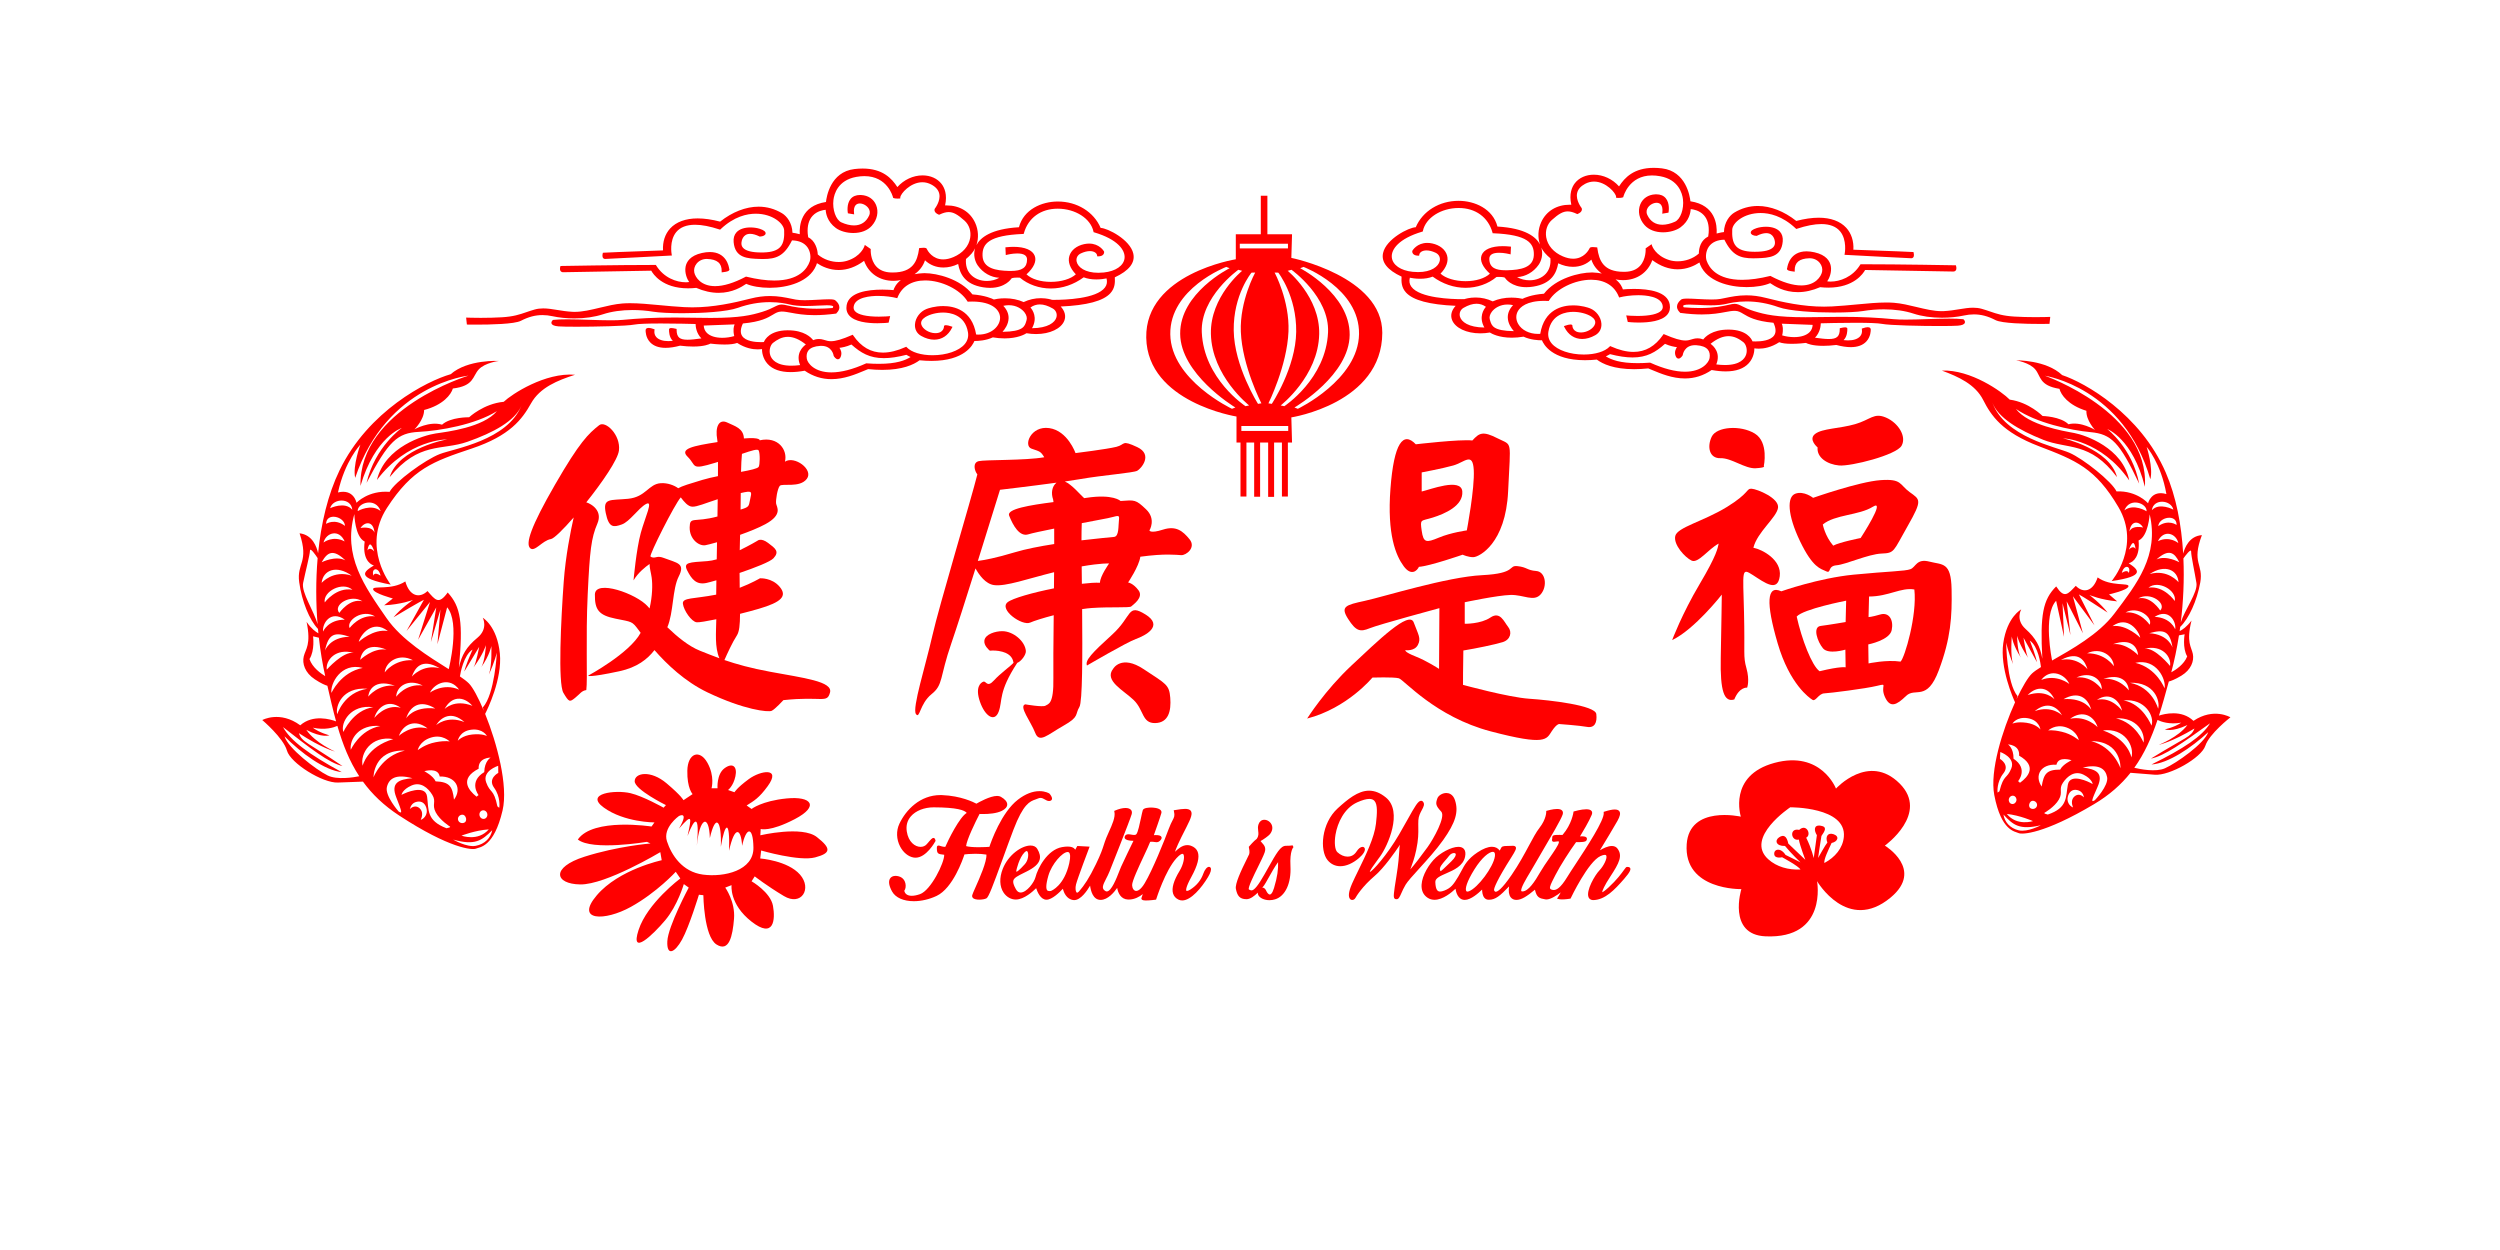 <?xml version="1.0" encoding="UTF-8" standalone="no"?>
<!-- Created with Inkscape (http://www.inkscape.org/) -->

<svg
   version="1.1"
   id="svg2"
   xml:space="preserve"
   width="3200"
   height="1600"
   viewBox="0 0 3200 1600"
   sodipodi:docname="paper_cutting.ai"
   xmlns:inkscape="http://www.inkscape.org/namespaces/inkscape"
   xmlns:sodipodi="http://sodipodi.sourceforge.net/DTD/sodipodi-0.dtd"
   xmlns="http://www.w3.org/2000/svg"
   xmlns:svg="http://www.w3.org/2000/svg"><defs
     id="defs6"><clipPath
       clipPathUnits="userSpaceOnUse"
       id="clipPath16"><path
         d="M 0,1200 H 2400 V 0 H 0 Z"
         id="path14" /></clipPath><clipPath
       clipPathUnits="userSpaceOnUse"
       id="clipPath44"><path
         d="M 0,1200 H 2400 V 0 H 0 Z"
         id="path42" /></clipPath><clipPath
       clipPathUnits="userSpaceOnUse"
       id="clipPath104"><path
         d="M 0,1200 H 2400 V 0 H 0 Z"
         id="path102" /></clipPath><clipPath
       clipPathUnits="userSpaceOnUse"
       id="clipPath116"><path
         d="M 0,1200 H 2400 V 0 H 0 Z"
         id="path114" /></clipPath><clipPath
       clipPathUnits="userSpaceOnUse"
       id="clipPath128"><path
         d="M 0,1200 H 2400 V 0 H 0 Z"
         id="path126" /></clipPath><clipPath
       clipPathUnits="userSpaceOnUse"
       id="clipPath144"><path
         d="M 0,1200 H 2400 V 0 H 0 Z"
         id="path142" /></clipPath><clipPath
       clipPathUnits="userSpaceOnUse"
       id="clipPath156"><path
         d="M 0,1200 H 2400 V 0 H 0 Z"
         id="path154" /></clipPath></defs><sodipodi:namedview
     id="namedview4"
     pagecolor="#ffffff"
     bordercolor="#666666"
     borderopacity="1.0"
     inkscape:pageshadow="2"
     inkscape:pageopacity="0.0"
     inkscape:pagecheckerboard="0" /><g
     id="g8"
     inkscape:groupmode="layer"
     inkscape:label="paper_cutting"
     transform="matrix(1.333,0,0,-1.333,0,1600)"><g
       id="g10"><g
         id="g12"
         clip-path="url(#clipPath16)"><g
           id="g18"
           transform="translate(1396.168,381.167)"><path
             d="m 0,0 c -1.279,0 -3.313,-0.744 -4.84,-2.842 -0.991,-1.363 -2.223,-2.765 -3.414,-4.121 -2.912,-3.315 -5.923,-6.743 -5.172,-9.267 0.231,-0.775 0.379,-1.081 0.464,-1.201 0.881,0.201 3.781,3.017 7.749,6.869 l 2.721,2.637 c 3.71,3.585 4.561,6.029 4.12,7.118 C 1.345,-0.104 0.486,0 0,0 m 37.3,1.179 c -3.46,0 -10.476,-5.285 -17.701,-16.887 -7.539,-12.105 -8.997,-18.629 -7.849,-20.697 0.162,-0.291 0.44,-0.625 1.166,-0.625 0.405,0 0.883,0.103 1.42,0.308 8.587,3.275 23.507,23.319 24.943,33.51 0.251,1.779 0.062,3.137 -0.533,3.821 -0.333,0.383 -0.806,0.57 -1.446,0.57 m 96.48,-46.348 c -2.81,10e-4 -4.022,1.474 -4.544,2.709 -2.67,6.327 6.161,21.41 10.458,25.823 3.823,3.926 7.7,11.488 6.58,14.14 -0.149,0.355 -0.454,0.763 -1.487,0.763 -0.988,0 -2.336,-0.374 -4.006,-1.113 -11.923,-5.274 -28.447,-40.062 -28.613,-40.413 l -0.222,-0.469 -0.511,-0.089 c -0.168,-0.03 -4.164,-0.716 -7.608,-0.716 -1.553,0 -2.733,0.137 -3.611,0.418 l -1.293,0.415 0.78,1.111 c 1.257,1.79 2.153,3.461 2.776,4.819 -3.521,-2.714 -9.517,-6.795 -13.726,-6.795 -0.358,0 -0.705,0.029 -1.03,0.086 -5.715,1.002 -8.312,1.765 -9.979,9.309 -7.679,-6.38 -12.912,-9.821 -17.862,-9.821 -2.271,0 -4.144,0.866 -5.418,2.505 -1.746,2.244 -2.271,5.826 -1.558,10.47 -8.815,-9.249 -13.19,-12.814 -19.324,-12.814 -0.148,0 -0.299,0.002 -0.449,0.006 -1.581,0.042 -2.896,0.654 -3.907,1.819 -1.803,2.078 -2.202,5.535 -2.233,7.948 -3.393,-3.366 -10.765,-9.934 -16.645,-9.934 l -0.18,0.002 c -6.211,0.14 -8.143,7.079 -8.728,10.695 -3.381,-3.249 -11.939,-10.6 -20.133,-10.6 -2.404,0 -4.604,0.639 -6.538,1.9 -3.299,2.149 -5.241,5.256 -5.772,9.235 -1.155,8.67 4.804,19.812 11.222,27.008 6.044,6.774 17.25,12.717 23.98,12.717 2.441,0 4.268,-0.724 5.433,-2.152 1.337,-1.64 1.68,-4.105 1.018,-7.327 -1.83,-8.916 -10.797,-12.82 -18.004,-15.957 -5.746,-2.501 -10.708,-4.661 -10.572,-8.386 0.296,-8.029 2.51,-9.111 4.636,-9.111 1.067,0.001 2.366,0.302 3.97,0.92 6.345,2.447 8.716,5.617 13.404,13.396 1.074,1.781 1.997,3.531 2.891,5.222 3.221,6.103 6.264,11.867 15.573,18.048 5.407,3.592 10.078,5.413 13.883,5.413 3.158,0 5.724,-1.255 7.503,-3.646 0.441,0.682 0.697,1.248 0.918,1.735 0.99,2.191 1.723,2.702 6.671,2.702 h 0.112 c 1.095,0 2.037,0.044 2.865,0.083 0.679,0.032 1.284,0.059 1.808,0.059 1.223,0 2.431,-0.139 2.986,-1.147 C 60.062,4.419 59.198,2.384 55.092,-4.079 41.695,-25.164 37.807,-34.388 38.547,-35.88 c 0.563,-1.135 1.132,-1.28 1.563,-1.28 1.553,0 5.588,2.085 15.17,16.047 7.109,10.358 12.443,20.309 16.729,28.304 3.728,6.955 6.948,12.963 10.163,17.091 6.605,8.482 6.432,15.308 6.43,15.376 l -0.03,0.77 0.737,0.223 c 0.223,0.069 5.506,1.665 9.698,1.665 2.549,0 4.201,-0.582 5.054,-1.779 0.682,-0.96 0.764,-2.211 0.241,-3.717 -1.805,-5.202 -11.117,-20.98 -18.6,-33.658 -3.517,-5.959 -6.556,-11.105 -8.294,-14.264 -1.196,-2.172 -2.687,-4.648 -4.265,-7.269 -3.825,-6.351 -9.605,-15.946 -8.437,-18.147 0.046,-0.086 0.153,-0.288 0.735,-0.318 0.09,-0.005 0.178,-0.008 0.268,-0.008 5.735,10e-4 11.928,9.452 17.229,18.697 2.324,4.051 5.581,8.752 8.729,13.297 4.269,6.162 8.682,12.533 9.077,15.1 0.071,0.465 0.02,0.722 -0.054,0.807 -0.073,0.086 -0.33,0.177 -0.831,0.177 -0.569,0 -1.259,-0.113 -1.927,-0.221 -0.671,-0.11 -1.304,-0.213 -1.856,-0.213 -0.291,0 -1.176,0 -1.688,0.688 -0.332,0.447 -0.397,1.021 -0.192,1.706 0.165,0.552 0.165,0.998 0.165,1.431 10e-4,2.531 1.359,2.808 6.708,2.808 0.909,0 1.96,-0.011 3.18,-0.031 8.953,10.282 10.464,21.694 10.479,21.809 l 0.081,0.649 0.628,0.187 c 0.275,0.081 6.804,1.992 11.61,1.992 2.661,0 4.349,-0.586 5.16,-1.791 0.629,-0.935 0.654,-2.129 0.076,-3.549 -2.459,-6.042 -8.739,-16.582 -11.255,-20.72 0.562,0.039 1.191,0.066 1.826,0.066 1.184,0 4.786,0 4.832,-2.301 0.015,-0.813 -0.213,-1.449 -0.699,-1.944 -1.187,-1.211 -3.674,-1.332 -9.491,-1.332 l -0.24,10e-4 C 111.444,2.6 101.647,-12.685 97.39,-21.141 c -0.47,-0.933 -0.925,-1.823 -1.357,-2.669 -2.457,-4.807 -4.397,-8.604 -3.74,-10.239 0.113,-0.281 0.37,-0.691 1.292,-1.012 0.789,-0.273 1.517,-0.406 2.225,-0.406 2.323,0 6.2,1.304 13.023,12.574 1.761,2.91 4.649,7.301 7.994,12.387 10.404,15.82 27.819,42.3 26.97,49.216 l -0.102,0.821 0.788,0.253 c 4.306,1.38 7.548,2.051 9.914,2.051 2.266,0 3.797,-0.649 4.553,-1.929 1.071,-1.811 0.48,-4.558 -1.915,-8.904 -3.009,-5.46 -12.473,-21.055 -16.931,-28.369 3.146,1.895 7.685,4.149 11.488,4.149 2.316,0 4.116,-0.816 5.347,-2.427 5.262,-6.877 1.773,-13.83 -6.855,-26.988 -5.741,-8.759 -7.744,-13.629 -7.772,-14.996 0.573,0.172 2.162,0.967 6.026,4.515 8.088,7.425 12.472,13.517 14.827,16.791 1.631,2.265 2.18,3.029 3.057,3.029 h 0.082 l 0.114,-0.017 c 0.071,-0.009 0.171,-0.008 0.283,-0.01 0.653,-0.014 2.011,-0.041 2.531,-1.218 0.544,-1.23 0.216,-3.322 -5.818,-10.239 -9.461,-10.844 -18.189,-19.862 -29.233,-20.381 -0.137,-0.006 -0.269,-0.01 -0.4,-0.01 z"
             style="fill:#ff0000;fill-opacity:1;fill-rule:nonzero;stroke:none"
             id="path20" /></g><g
           id="g22"
           transform="translate(1298.486,336.122)"><path
             d="m 0,0 c -0.983,0 -1.842,0.485 -2.418,1.367 -1.102,1.684 -1.616,5.514 2.185,14.196 1.685,3.85 3.888,8.35 6.22,13.115 6.82,13.93 15.306,31.268 16.785,44.58 1.097,9.857 1.744,18.308 -1.461,21.888 -1.133,1.267 -2.745,1.882 -4.924,1.882 -2.875,0 -6.787,-1.104 -11.628,-3.282 -12.447,-5.6 -18.919,-19.661 -20.825,-30.953 -1.305,-7.732 -0.589,-14.67 1.74,-16.872 2.903,-2.743 6.493,-4.317 9.847,-4.317 2.512,0 6.049,0.862 8.635,4.965 1.742,2.765 3.873,4.416 5.7,4.416 1.006,0 1.805,-0.534 2.137,-1.428 0.802,-2.163 -1.266,-5.646 -5.534,-9.316 -5.874,-5.052 -12.244,-7.834 -17.938,-7.834 -4.869,0 -9.114,2.046 -12.275,5.917 -7.531,9.223 -6.14,35.147 9.796,49.677 9.404,8.574 19.474,16.945 30.083,16.945 5.459,0 10.73,-2.123 16.116,-6.492 16.781,-13.612 1.695,-46.651 -5.393,-56.506 -1.147,-1.594 -2.234,-3.08 -3.241,-4.455 -3.255,-4.449 -6.929,-9.471 -6.698,-10.662 2.788,1.019 16.423,16.195 28.003,35.946 3.1,5.288 5.814,10.161 8.207,14.461 7.139,12.82 10.149,18.022 13,18.022 0.464,0 1.146,-0.149 1.763,-0.857 2.015,-2.312 0.584,-4.975 -1.073,-8.058 -1.399,-2.601 -3.138,-5.837 -3.332,-9.764 -0.123,-2.465 -0.09,-4.64 -0.056,-6.941 0.083,-5.577 0.17,-11.343 -1.991,-21.628 -1.649,-7.851 -3.795,-13.601 -5.078,-17.036 -0.209,-0.56 -0.42,-1.127 -0.605,-1.641 3.205,3.473 10.404,12.833 16.565,21.366 5.599,7.756 17.721,29.305 13.108,34.159 -5.633,5.925 -5.357,7.863 -3.729,12.596 0.983,2.856 4.909,5.245 8.582,5.245 2.278,0 6.394,-0.898 8.377,-6.914 3.644,-11.052 0.577,-21.41 -11.318,-38.22 C 80.593,48.043 71.515,38.067 64.221,30.051 58.286,23.528 53.16,17.895 51.213,14.627 49.413,11.607 48.174,8.812 47.178,6.565 45.562,2.923 44.587,0.724 42.626,0.724 c -0.621,0 -1.471,0 -2.076,0.713 -1.154,1.355 -0.883,4.493 1.806,20.981 2.029,12.435 2.512,20.068 2.8,24.63 0.18,2.845 0.296,4.682 0.669,5.984 C 40.964,45.742 30.447,30.708 21.668,23.214 9.46,12.792 3.997,3.634 3.026,1.904 2.377,0.747 1.189,0 0,0"
             style="fill:#ff0000;fill-opacity:1;fill-rule:nonzero;stroke:none"
             id="path24" /></g><g
           id="g26"
           transform="translate(1212.541,347.907)"><path
             d="m 0,0 c 1.987,0 3.041,-2.333 3.388,-3.1 0.788,-1.742 2.21,-3.505 3.401,-3.505 0.638,0 2.308,0.608 4.023,6.247 3.352,11.017 4.104,17.998 3.929,24.878 C 11.977,20.937 8.232,14.255 5.365,9.138 3.546,5.891 2.108,3.326 1.349,2.307 0.917,1.728 0.288,0.907 -0.491,-0.046 -0.327,-0.015 -0.164,0 0,0 m 6.424,-12.004 c -4.787,0 -9.174,1.985 -10.669,4.827 -0.43,0.816 -0.585,1.651 -0.469,2.449 -3.305,-3.278 -7.322,-6.326 -10.838,-6.326 -6.873,10e-4 -8.959,3.623 -10.241,9.878 -0.973,4.748 4.715,17.086 11.007,29.712 0.869,1.743 1.689,3.389 1.787,3.699 0.59,1.926 -0.02,5.312 -0.305,6.454 l -0.125,0.499 0.333,0.391 c 0.198,0.233 4.734,5.55 7.245,7.226 0.05,0.078 0.104,0.158 0.163,0.244 1.89,2.743 1.622,4.909 1.311,7.418 -0.251,2.022 -0.511,4.113 0.367,6.568 0.948,2.655 2.968,4.179 5.538,4.179 2.801,0 5.654,-1.882 6.938,-4.576 1.388,-2.914 0.787,-6.311 -1.652,-9.319 -1.219,-1.505 -5.838,-4.857 -8.934,-6.554 0.426,-0.613 0.947,-1.189 1.489,-1.787 1.902,-2.102 4.057,-4.485 2.455,-9.116 -1.126,-3.255 -3.747,-8.549 -6.522,-14.154 -3.643,-7.359 -9.74,-19.677 -8.65,-21.384 0.985,-0.556 1.723,-0.95 2.522,-0.95 2.6,0 6.445,4.743 12.468,15.379 1.151,2.033 2.227,3.947 3.236,5.742 8.386,14.922 12.213,21.733 17.376,21.733 h 0.121 c 4.712,0 6.225,0.46 6.239,0.464 l 0.893,-1.764 C 29.493,38.915 25.814,35.771 26.609,20.695 27.471,4.347 21.681,-8.164 11.857,-11.178 10.073,-11.726 8.244,-12.004 6.424,-12.004"
             style="fill:#ff0000;fill-opacity:1;fill-rule:nonzero;stroke:none"
             id="path28" /></g><g
           id="g30"
           transform="translate(975.905,364.347)"><path
             d="m 0,0 c -0.057,-0.719 0.013,-1.059 0.059,-1.195 0.683,0.091 2.62,1.244 8.149,7.368 3.235,3.583 3.773,9.306 2.722,11.671 -0.271,0.609 -0.602,0.918 -0.984,0.918 -0.294,0 -0.943,-0.158 -1.994,-1.21 C 2.651,12.247 0.184,0.879 0,0 m 49.323,17.827 c -5.007,0 -15.27,-11.409 -18.517,-22.64 -2.702,-9.353 -2.167,-12.783 -1.242,-14.012 0.452,-0.602 1.145,-0.87 2.247,-0.87 0.382,0 0.806,0.031 1.363,0.1 1.042,0.392 12.843,5.281 17.665,26.661 1.541,6.831 0.652,9.25 -0.014,10.084 -0.369,0.462 -0.846,0.677 -1.502,0.677 m 75.39,-46.546 c -2.481,0 -3.726,0.301 -4.297,1.036 -0.285,0.368 -0.377,0.822 -0.261,1.277 0.234,0.91 0.762,2.379 1.311,3.815 -2.994,-2.391 -7.774,-5.24 -13.559,-5.24 -0.199,0 -0.4,0.003 -0.601,0.011 -6.884,0.238 -9.652,6.34 -10.446,11.174 -2.796,-4.042 -8.907,-11.512 -15.899,-11.512 l -0.182,0.002 c -7.147,0.134 -9.292,8.719 -9.934,13.669 -2.83,-4.848 -8.949,-13.879 -15.273,-13.879 -0.272,0 -0.545,0.016 -0.817,0.051 -6.643,0.821 -9.189,7.417 -10.07,10.838 -2.977,-3.244 -10.253,-10.509 -15.724,-10.509 -5.671,0.001 -8.777,7.585 -9.907,11.077 -3.097,-3.107 -11.516,-10.766 -19.341,-10.907 l -0.224,-0.002 c -4.498,0 -8.845,2.446 -11.629,6.543 -3.995,5.879 -4.301,14.264 -0.839,23.006 5.287,13.351 18.052,22.319 26.658,22.319 2.967,0 5.196,-1.101 6.446,-3.183 2.443,-4.07 3.161,-7.415 2.258,-10.526 C 21.21,6.303 17.346,2.825 9.853,-0.934 9.016,-1.354 8.216,-1.75 7.452,-2.128 1.551,-5.053 -2.011,-6.818 -2.821,-9.434 c -0.571,-1.842 0.171,-4.445 2.405,-8.437 1.214,-2.168 2.706,-3.222 4.562,-3.222 5.82,0.001 13.038,9.761 14.265,14.742 1.971,8.004 11.14,26.389 25.546,28.883 1.996,0.346 3.792,0.522 5.335,0.522 3.388,0 5.715,-0.838 6.919,-2.492 0.136,-0.186 0.251,-0.375 0.35,-0.565 l 2.008,3.617 11.823,-0.654 -0.488,-1.279 C 69.793,21.39 58.785,-7.498 57.324,-13.352 c -0.825,-3.305 -0.431,-6.417 0.427,-7.514 0.291,-0.373 0.524,-0.376 0.615,-0.376 h 0.002 c 0.242,0 0.929,0.144 2.076,1.482 4.796,5.593 9.36,12.151 16.044,25.974 4.749,9.82 6.142,14.145 7.489,18.328 0.69,2.143 1.342,4.166 2.408,6.849 0.751,1.889 1.654,3.88 2.609,5.989 2.971,6.558 6.338,13.99 5.178,19.082 l -0.184,0.807 0.76,0.332 c 3.678,1.604 7.264,2.488 10.098,2.488 2.542,0 4.412,-0.694 5.408,-2.009 0.543,-0.717 1.079,-1.973 0.543,-3.883 -1.599,-5.701 -21.152,-54.702 -21.349,-55.194 -0.989,-2.474 -2.175,-4.782 -3.221,-6.819 -3.289,-6.401 -4.687,-9.58 -0.565,-11.898 0.401,-0.225 0.79,-0.336 1.191,-0.336 4.463,0.001 9.388,12.654 12.034,19.451 0.655,1.684 1.221,3.138 1.678,4.163 2.255,5.067 9.61,20.235 11.92,24.989 -4.532,0.08 -7.28,0.831 -8.173,2.235 -0.417,0.655 -0.446,1.444 -0.082,2.222 0.573,1.223 1.702,1.844 3.356,1.844 0.896,0 1.888,-0.171 2.847,-0.336 0.941,-0.163 1.915,-0.33 2.759,-0.33 1.033,0 1.683,0.24 2.108,0.776 1.548,1.951 3.223,9.908 4.447,15.718 0.661,3.142 1.233,5.856 1.702,7.325 0.743,2.329 6.235,2.511 7.9,2.511 1.726,0 7.507,-0.198 9.436,-2.727 0.577,-0.758 0.748,-1.647 0.494,-2.573 -1.125,-4.092 -5.645,-16.829 -7.206,-21.198 0.528,0.031 1.147,0.055 1.795,0.055 3.131,0 4.864,-0.555 5.458,-1.75 0.275,-0.554 0.406,-1.473 -0.532,-2.71 -1.269,-1.673 -2.522,-2.386 -4.191,-2.386 -0.634,0 -1.27,0.1 -1.944,0.208 -0.796,0.126 -1.619,0.257 -2.595,0.257 -0.515,0 -1.022,-0.037 -1.538,-0.112 -1.065,-2.828 -3.379,-7.769 -6.031,-13.432 -4.816,-10.28 -11.411,-24.361 -11.31,-28.108 0.073,-2.716 1.476,-5.603 3.933,-5.603 1.385,0.001 4.288,0.968 8.164,7.444 7.511,12.547 18.816,40.633 23.114,52.269 1.372,3.714 2.634,6.152 3.556,7.932 1.715,3.312 2.357,4.553 1.401,8.773 l -0.232,1.027 1.036,0.179 c 4.698,0.816 7.651,1.164 9.872,1.164 1.87,0 4.491,-0.222 5.656,-2.133 1.455,-2.389 0.374,-6.244 -4.287,-15.278 -7.805,-15.125 -10.345,-21.296 -11.019,-23.764 0.137,0.128 0.275,0.257 0.405,0.38 2.394,2.252 6.4,6.021 11.439,6.021 1.12,0 2.238,-0.191 3.326,-0.57 3.323,-1.156 5.546,-3.145 6.608,-5.908 1.978,-5.152 -0.051,-13.098 -6.202,-24.291 -5.555,-10.108 -5.01,-12.546 -4.71,-13.052 0.046,-0.078 0.131,-0.223 0.547,-0.223 0.759,0 1.989,0.502 3.292,1.343 6.158,3.975 10.235,8.98 12.465,15.304 1.378,3.907 3.575,6.533 5.467,6.533 0.671,0 1.248,-0.339 1.583,-0.929 0.876,-1.544 -0.011,-4.686 -2.498,-8.847 -6.205,-10.385 -16.427,-22.511 -24.814,-22.511 h -0.001 c -1.267,0 -2.474,0.271 -3.586,0.805 -2.686,1.291 -4.445,3.284 -5.226,5.921 -1.497,5.053 0.615,12.332 6.279,21.635 3.754,6.167 5.073,13.422 3.743,15.788 -0.305,0.543 -0.653,0.616 -0.952,0.616 -0.601,0 -2.376,-0.416 -5.868,-4.272 -10.684,-11.801 -19.202,-38.812 -19.286,-39.083 l -0.188,-0.603 -0.625,-0.089 c -0.211,-0.031 -5.197,-0.739 -8.864,-0.739"
             style="fill:#ff0000;fill-opacity:1;fill-rule:nonzero;stroke:none"
             id="path32" /></g><g
           id="g34"
           transform="translate(877.536,334.931)"><path
             d="m 0,0 c -9.933,0 -17.538,3.366 -20.865,9.236 -2.967,5.236 -3.719,9.633 -2.116,12.383 1.015,1.743 2.912,2.703 5.339,2.703 0.961,0 2.003,-0.148 3.095,-0.441 4.553,-1.222 5.987,-4.788 6.437,-6.806 0.595,-2.673 0.127,-5.538 -1.085,-7.009 0.555,-3.103 3.153,-4.872 7.203,-4.872 2.239,0 4.883,0.528 7.859,1.569 10.46,3.656 23.486,30.172 23.262,37.823 -6.026,0.643 -6.837,1.078 -7.04,5.582 l -0.01,0.227 c -0.059,1.288 0.004,2.084 0.502,2.606 0.196,0.206 0.547,0.451 1.106,0.451 0.449,0 0.915,-0.153 1.56,-0.364 1.053,-0.346 2.6,-0.854 4.913,-0.941 2.661,6.299 13.669,28.705 20.604,32.62 -1.954,2.58 -9.308,5.305 -31.573,5.367 H 19.088 C 9.989,90.134 1.772,86.9 -2.893,81.485 -6.334,77.49 -7.653,72.626 -6.815,67.027 -5.286,56.824 1.134,52.178 6.453,52.178 c 2.416,0.001 4.544,0.938 5.99,2.641 3.928,4.623 5.115,5.956 6.356,5.956 1.338,0 1.708,-1.482 1.953,-2.463 l 0.094,-0.375 -0.183,-0.341 C 20.315,56.949 12.028,41.771 1.568,41.771 c -0.581,0 -1.166,0.048 -1.738,0.143 -5.119,0.847 -9.977,4.782 -12.997,10.526 -3.652,6.947 -3.937,15.134 -0.763,21.9 6.254,13.328 19.897,27.569 39.435,27.569 0.543,0 1.093,-0.011 1.645,-0.033 18.054,-0.722 30.249,-6.8 32.891,-8.233 2.466,1.44 13.139,7.44 19.858,7.44 1.419,0 2.615,-0.269 3.553,-0.8 4.108,-2.322 6.247,-4.918 6.186,-7.506 -0.054,-2.283 -1.791,-4.303 -5.163,-6.006 -5.032,-2.54 -12.635,-3.073 -18.126,-3.073 -1.47,0 -2.623,0.04 -3.297,0.072 -3.793,-7.3 -12.435,-25.012 -12.899,-30.875 2.463,-0.696 6.59,-1.061 12.024,-1.061 4.528,0 8.749,0.254 10.338,0.361 1.581,4.783 11.457,33.086 27.502,45.38 7.023,5.38 13.961,8.108 20.62,8.108 5.832,0 9.231,-2.157 9.373,-2.248 l 0.11,-0.072 0.088,-0.097 c 0.722,-0.797 3.022,-3.549 2.329,-5.498 -0.204,-0.575 -0.734,-1.302 -2.101,-1.511 -0.224,-0.034 -0.443,-0.051 -0.661,-0.051 -1.482,0 -2.765,0.75 -4.005,1.475 -1.27,0.742 -2.582,1.509 -4.145,1.509 -0.812,0 -1.642,-0.2 -2.535,-0.61 -0.798,-0.366 -1.6,-0.644 -2.449,-0.938 C 111.518,95.863 105.142,93.65 95.617,68.645 92.132,59.494 88.627,49.833 85.238,40.49 75.816,14.519 71.77,3.831 69.659,2.728 68.238,1.984 65.468,1.485 62.765,1.485 h -10e-4 c -2.193,0 -5.064,0.327 -6.287,1.881 -0.522,0.663 -0.687,1.474 -0.476,2.342 0.279,1.153 1.502,3.904 3.195,7.712 4.11,9.242 10.892,24.496 10.456,31.338 C 66.484,45.277 62.931,45.54 59.079,45.54 54.143,45.54 50.06,45.1 48.56,44.914 47.056,40.277 37.478,12.483 21.824,5.081 14.893,1.805 7.143,0 0,0"
             style="fill:#ff0000;fill-opacity:1;fill-rule:nonzero;stroke:none"
             id="path36" /></g></g></g><g
       id="g38"><g
         id="g40"
         clip-path="url(#clipPath44)"><g
           id="g46"
           transform="translate(1825,565)"><path
             d="M 0,0 C -13.5,2 -30.75,-1.75 -30.75,-1.75 L -31,16.5 c 0,0 20.5,4 22.5,13.75 2,9.75 -2.5,17.5 -11,15 -8.5,-2.5 -11.25,-2.5 -11.25,-2.5 l 0.5,19.75 c 18.75,0 30.75,9 43.5,6.75 C 16,44.5 4,3.75 0,0 m -52.75,38 c 0,0 -16,-2.75 -24,-3.75 -8,-1 -3,-15.25 2.25,-21.5 C -69.25,6.5 -53,11.5 -53,11.5 l 0.25,-17 c 0,0 -4.5,1.25 -25,-3.75 -7.5,5.25 -17.25,31 -22,52.5 6.25,7.25 47.5,15.25 47.5,15.25 z M 49,69.5 C 48.5,96 40.25,92.75 27.75,96 c -12.5,3.25 -13,-5.25 -18.25,-7.25 -5.25,-2 -21,-2 -54.5,-5.25 -33.5,-3.25 -69.5,-16 -69.5,-16 -14,6.5 -15,-10.75 -3.5,-50 11.5,-39.25 30.5,-52.5 33.5,-54.25 3,-1.75 5.75,6 11.25,6.25 5.5,0.25 39.5,4.5 50.75,7.25 11.25,2.75 2.5,0.25 7.5,-10.75 5,-11 11.25,-7.75 20.25,1 9,8.75 20,-6 31.5,24.75 C 48.25,22.5 49.5,43 49,69.5"
             style="fill:#ff0000;fill-opacity:1;fill-rule:nonzero;stroke:none"
             id="path48" /></g><g
           id="g50"
           transform="translate(1798.333,713.667)"><path
             d="M 0,0 C 13.334,8.333 -11.666,-30 -11.666,-30 -11.666,-30 -32,-34 -38,-37.333 -46,-28 -48,-17 -48,-17 c 11.667,9.667 34.667,8.667 48,17 m -44.833,-61.917 c 5.25,-2.5 1,5 10,5.75 9,0.75 30.5,10.75 43.25,11.25 12.75,0.5 11,1.75 25.25,26.75 14.25,25 11.75,25 1.75,32.25 -10,7.25 -7.25,13 -28,11.5 -20.75,-1.5 -64.75,-17 -64.75,-17 0,0 -8.75,7 -17,4 -8.25,-3 -7.75,-20.25 4.5,-45.75 12.25,-25.5 19.75,-26.25 25,-28.75"
             style="fill:#ff0000;fill-opacity:1;fill-rule:nonzero;stroke:none"
             id="path52" /></g><g
           id="g54"
           transform="translate(1745.333,770.667)"><path
             d="m 0,0 c -1,-9.667 9.334,-16.333 20.667,-17.333 11.333,-1 55,10 60,19 5,9 -3.333,22 -15,27 C 54,33.667 51,26.667 36,22.333 21,18 4.667,18.333 -2.333,13 -9.333,7.667 0,0 0,0"
             style="fill:#ff0000;fill-opacity:1;fill-rule:nonzero;stroke:none"
             id="path56" /></g><g
           id="g58"
           transform="translate(1683.333,648)"><path
             d="M 0,0 C 11.334,-7.333 23.667,-16.667 25.667,-1 27.667,14.667 9,24.667 0.334,26.333 4,41.333 22.667,55.333 24,64.667 25.334,74 4,82.667 -1.333,83 -6.666,83.333 -3,79 -25.333,65.333 -47.666,51.667 -72.666,46 -74.666,37.667 -76.666,29.333 -65.333,17 -59,14 -52.666,11 -43,25 -33,30.333 -34,26 -34.333,20 -51.333,-8.667 -68.333,-37.333 -77.666,-62.333 -77.666,-62.333 -56,-52 -30,-18.667 -30,-18.667 c 0,0 -0.333,-28.333 -1,-60.666 -0.666,-32.334 3.334,-43 13,-40 5,12.333 12.334,11.333 12.334,11.333 0,0 2.666,6.667 -0.667,18.667 -3.333,12 -1.333,13 -2.333,53.666 C -9.666,5 -11.333,7.333 0,0"
             style="fill:#ff0000;fill-opacity:1;fill-rule:nonzero;stroke:none"
             id="path60" /></g><g
           id="g62"
           transform="translate(1652,760.333)"><path
             d="m 0,0 c 10.667,0.333 23.667,-10.333 34,-9.667 10.333,0.667 7.667,2 7.667,2 0,0 5,23 -8.667,31.334 C 19.333,32 -3.667,30.333 -8.333,20.667 -13,11 -10.667,-0.333 0,0"
             style="fill:#ff0000;fill-opacity:1;fill-rule:nonzero;stroke:none"
             id="path64" /></g><g
           id="g66"
           transform="translate(1532.834,514.667)"><path
             d="M 0,0 C -1,8.333 -44.333,13.333 -64.333,14.666 -84.333,16 -128,28 -128,28 c 0,0 0,19 0.333,33 12.334,2 30,5.666 37.667,8 7.667,2.333 9.333,9.666 5.333,14.666 -4,5.001 -7.666,15.334 -17,9.001 -9.333,-6.334 -24.666,-6 -24.666,-6 v 20.666 c 0,0 31.333,6.667 44,7 12.666,0.334 22.333,-7 29,0.667 6.666,7.667 4.666,21.667 -4.334,22.333 -9,0.667 -8.666,3.667 -18,4.667 -9.333,1 -0.333,-7 -34,-8.667 -33.666,-1.666 -94.333,-20.666 -112.666,-24.666 -18.334,-4 -23.667,-5.334 -16,-17.334 7.666,-12 11.666,-12.667 20.666,-9 9,3.667 67,19.334 67,19.334 L -151,43.333 c 0,0 -11.667,7.667 -22.667,12 -11,4.333 -9.666,6 -9.666,6 0,0 8.666,-1.333 12,5 3.333,6.333 0.333,10 -4,21.667 -4.334,11.667 -34,-17.334 -59.667,-41.334 -25.667,-24 -42.667,-51 -42.667,-51 C -239,5.666 -215,35 -215,35 c 0,0 20.333,0.666 25.333,-0.667 5,-1.333 35,-37 88.334,-51 53.333,-14 53.333,-7.667 58.666,0.333 5.334,8 7.667,6.667 7.667,6.667 0,0 18.667,-1.333 26,-2.667 7.333,-1.333 10,4 9,12.334"
             style="fill:#ff0000;fill-opacity:1;fill-rule:nonzero;stroke:none"
             id="path68" /></g><g
           id="g70"
           transform="translate(1404.167,728.333)"><path
             d="M 0,0 C -1,13.667 -31.333,1.667 -39,0 V 18.333 C -39,18.333 -19.333,22 -8.666,25 2.248,28.07 10,38.333 11,20.667 c 1,-17.667 -6.666,-58 -6.666,-58 0,0 -15,-2 -27,-7 -12,-5 -14.667,-5 -16.334,6.666 -1.666,11.667 -1,9 10.667,12.667 C -16.666,-21.333 1,-13.667 0,0 m -41.666,-72.333 c 10.333,0.666 42,11.666 42,11.666 0,0 5.666,-2.666 10.666,-2.333 5,0.333 30.667,12.667 33,63.333 C 46.334,51 48.334,43.667 34,51 19.667,58.333 16.334,56.333 9.667,49 -2.333,50.333 -44.666,45.333 -44.666,45.333 -56.666,58 -65.666,47 -69,2.667 c -3.333,-44.334 5.334,-64.334 12.667,-74.334 7.333,-10 13,-4.333 14.667,-0.666"
             style="fill:#ff0000;fill-opacity:1;fill-rule:nonzero;stroke:none"
             id="path72" /></g><g
           id="g74"
           transform="translate(1098.238,557.727)"><path
             d="m 0,0 c -21.5,14.25 -29.25,0.5 -29.25,0.5 -9.25,-11.5 10,-20.75 19.75,-30.25 9.75,-9.5 7.75,-22.25 20.5,-22 12.75,0.25 15.5,11.5 14.5,24.25 -1,12.75 -4,13.25 -25.5,27.5"
             style="fill:#ff0000;fill-opacity:1;fill-rule:nonzero;stroke:none"
             id="path76" /></g><g
           id="g78"
           transform="translate(1099.988,610.227)"><path
             d="M 0,0 C -17.75,11 -12.5,-1.5 -32,-19.25 -51.5,-37 -58.25,-44 -56.25,-49 c 0,0 38,22.25 47,25.5 9,3.25 27,12.5 9.25,23.5"
             style="fill:#ff0000;fill-opacity:1;fill-rule:nonzero;stroke:none"
             id="path80" /></g><g
           id="g82"
           transform="translate(985.071,575.227)"><path
             d="m 0,0 c -0.812,9.43 -12.122,18.928 -22.583,19 -6.439,0.045 -16.376,-2.791 -17.25,-9 -0.658,-4.673 4.158,-8.843 5.25,-9.75 2.771,0.253 7.083,0.338 12,-1 9.034,-2.457 10.25,-7.875 10.75,-10.563 -2.563,-3.125 -12.734,-10.251 -18.75,-16.937 -6.75,-7.5 -7.5,-0.25 -10.25,-1.25 -2.75,-1 -8,-5.5 -3.25,-19.25 4.75,-13.75 14,-20.25 18,-9.5 3.982,10.702 -0.64,18.621 17.812,46.812 C -4.396,-9.958 0.308,-3.578 0,0"
             style="fill:#ff0000;fill-opacity:1;fill-rule:nonzero;stroke:none"
             id="path84" /></g><g
           id="g86"
           transform="translate(1074.488,701.227)"><path
             d="m 0,0 c -0.75,-5.75 0.25,-16 -4.75,-16.5 -3.615,-0.362 -15.966,-1.453 -31.258,-3.277 0.002,6.514 0.106,11.952 0.274,16.494 11.768,2.27 21.755,4.155 24.984,4.783 C -1.75,3.25 0.75,5.75 0,0 m -18.25,-60.5 c -4.393,0.209 -10.462,-0.185 -17.387,-1 -0.063,5.759 -0.125,11.356 -0.181,16.699 C -16.755,-41.506 -9.5,-42 -9.5,-42 c 0,0 -8.75,-12.25 -8.75,-18.5 m -45,80 c 0.146,-0.41 0.274,-1.286 0.386,-2.547 -22.833,-2.931 -45.144,-6.6 -42.636,-12.953 3.75,-9.5 10,-20.75 18.5,-18 3.12,1.009 13.043,3.137 24.785,5.509 0.027,-4.578 0.034,-9.563 0.028,-14.844 -13.776,-2.142 -27.448,-4.779 -37.813,-7.915 -18.238,-5.518 -29.514,-7.556 -35.517,-8.31 11.157,35.544 21.267,68.31 21.267,68.31 0,0 29.861,3.497 54.261,6.841 -4.454,-3.505 -5.355,-10.23 -3.261,-16.091 m 131,-38.25 c -6.5,8 -13,13.25 -25.5,9.25 -12.5,-4 -13,-0.75 -13,-0.75 0,0 6.75,10.75 -3.25,20.25 -10,9.5 -10.75,9 -24.5,8 0,0 -7,7 -33,3 -0.601,-0.093 -1.219,-0.185 -1.845,-0.276 -0.16,0.191 -0.449,0.39 -0.905,0.776 -2.565,2.17 -10.891,12.276 -17.729,15.213 5.686,0.817 10.782,1.599 14.729,2.287 21.5,3.75 51,6 54.75,8 3.75,2 15.5,15.5 0,22.75 C 2,77 6.5,72.25 -2.5,70 c -9,-2.25 -39.25,-6 -39.25,-6 0,0 -7.5,21.5 -25.25,24 -17.75,2.5 -25,-17 -17,-19.75 8,-2.75 8.75,-2.5 12.25,-8.25 -18.5,-3.25 -57,-2.25 -63,-3.75 -6,-1.5 -4,-9.25 -1.25,-12.75 -6,-24 -36.75,-126.25 -43.25,-155 -6.5,-28.75 -19.5,-69.5 -15.75,-75 3.75,-5.5 3.5,9.75 15,19 11.5,9.25 7.5,15.5 19,48.75 4.928,14.248 14.216,43.369 23.224,72 3.487,-6.305 9.656,-14.907 17.776,-16 11.356,-1.529 32.254,6.1 57.69,12.387 -0.036,-5.11 -0.078,-10.301 -0.123,-15.505 -20.321,-4.071 -39.946,-9.576 -44.567,-13.382 -8.5,-7 14,-23 21.75,-19.5 3.535,1.596 12.328,4.389 22.574,7.073 -0.265,-26.975 -0.504,-50.746 -0.324,-60.073 0.5,-26 -5,-25 -7.5,-26.75 -2.5,-1.75 -19.5,1.25 -19.5,1.25 -6.5,-1.75 5.5,-16.75 9.5,-27.25 4,-10.5 11.75,-2 27.25,6.75 15.5,8.75 10.75,10.5 15.25,18 2.955,4.925 2.999,49.857 2.61,93.932 3.29,0.505 6.385,0.879 9.14,1.068 18.25,1.25 36.5,0 38,1.5 1.5,1.5 12.25,8.5 7,15.5 -5.25,7 -10,7.5 -10,7.5 0,0 10.5,15.5 11.75,24.75 24,3.25 34.5,1.75 39.25,1.5 4.75,-0.25 14.5,7.25 8,15.25"
             style="fill:#ff0000;fill-opacity:1;fill-rule:nonzero;stroke:none"
             id="path88" /></g><g
           id="g90"
           transform="translate(672,575.5)"><path
             d="m 0,0 c -10.527,4.211 -21.604,13.229 -31.199,22.496 6.066,14.157 4.711,36.518 10.949,48.754 6.5,12.75 -1.401,12.835 -14.25,17.75 -5.925,2.266 -7.292,0.239 -10.167,0.417 -0.733,0.045 -1.796,0.271 -2.666,1 -1.508,1.261 23.222,50.374 29.048,56.788 3.053,-4.087 6.877,-8.788 11.035,-8.955 4.581,-0.183 12.669,3.395 24.429,7.188 -0.072,-5.407 -0.154,-10.974 -0.242,-16.598 -22.704,-6.133 -26.453,0.439 -26.687,-10.34 -0.25,-11.5 9,-18.25 15,-17.25 1.732,0.289 5.867,1.331 11.272,2.884 C 16.424,98.524 16.327,93.012 16.235,87.695 13.033,86.805 9.983,86.195 7.25,86 -10.25,84.75 -16.25,85 -12,76.75 -7.75,68.5 -3.25,63 6.25,65 c 1.881,0.396 5.314,1.313 9.651,2.577 C 15.825,62.522 15.762,57.89 15.719,53.799 -6.088,49.557 -16.988,51.153 -16.25,45 -15.5,38.75 -8,27.75 -3,27.25 -0.865,27.037 6.471,28.238 15.824,30.169 15.632,17.641 14.172,3.345 18.802,-7.298 12.335,-4.949 6.293,-2.518 0,0 m 39.302,151.359 c 11.611,2.666 10.636,1.448 8.948,-6.359 -1.393,-6.442 -0.615,-6.945 -9.127,-9.526 0.078,5.776 0.131,11.054 0.179,15.885 m 1.144,37.617 c 9.485,3.268 15.175,5.032 16.054,3.274 1.5,-3 1.177,-13.985 0,-15.75 -1.1,-1.649 -7.957,-3.154 -16.93,-4.811 0.153,6.86 0.401,12.469 0.876,17.287 M 67.5,-20.25 c -18.788,3.495 -32.227,7.246 -43.883,11.25 2.577,5.87 7.747,17.207 11.883,23.5 2.42,3.683 3.066,10.306 3.118,20.879 6.392,1.591 12.667,3.264 18.132,4.871 21.25,6.25 27.5,12 20,21 -7.5,9 -19,8.25 -19,8.25 0,0 -7.812,-4.642 -19.45,-9.128 -0.065,4.39 -0.117,9.144 -0.135,14.253 14.755,5.014 29.469,10.749 32.585,14.125 6,6.5 1.75,9.5 -5.25,14.75 -7,5.25 -10.25,2 -10.25,2 0,0 -7.363,-4.403 -16.924,-9.031 0.047,2.531 0.102,5.111 0.174,7.781 0.064,2.396 0.122,4.709 0.176,6.984 8.97,3.18 17.91,6.776 24.324,10.266 17,9.25 10.75,16.5 10.25,19.75 -0.5,3.25 1.25,14.25 3.5,17 C 79,161 96,156 102.75,165 c 6.75,9 -12,22.5 -21,16.5 2.75,11 -6.25,24.5 -24.25,20.5 0,0 0.811,3.106 -15.152,1.78 -0.392,9.862 -8.839,11.822 -15.848,15.22 -8.25,4 -12,-4.25 -9.75,-16.5 0.094,-0.513 0.177,-1.263 0.25,-2.196 -23.861,-3.725 -36.614,-6.408 -28.75,-14.054 9,-8.75 2.25,-13.25 26.75,-5.75 0.824,0.252 1.637,0.504 2.44,0.756 0.012,-4.144 -0.001,-8.737 -0.033,-13.668 C 12.096,166.51 6.95,165.329 2.5,164 c -11.857,-3.542 -19.724,-5.945 -23.263,-8.028 -3.968,2.949 -10.344,5.207 -16.57,4.861 -12,-0.666 -14.334,-13.333 -31.667,-15 -17.333,-1.666 -24.333,1 -21.333,-13.666 3,-14.667 7.666,-13.667 15.333,-11 7.667,2.666 16,15.666 23.333,19.666 7.334,4 -0.666,-12 -5,-27.666 -4.333,-15.667 -7,-45.667 -7,-45.667 4.511,7.6 11.503,13.003 15.417,15.75 -0.063,-3.875 1.324,-8.198 2,-13 0.973,-6.916 0.738,-17.734 -2.016,-29.719 -0.6,0.679 -1.183,1.341 -1.734,1.969 C -60.75,54.75 -100.5,68.75 -100.75,54 -101,39.25 -97,34 -81,30.75 c 16,-3.25 15.75,-2.25 22.25,-11 0.525,-0.706 1.176,-1.593 1.925,-2.606 C -67.568,-2.688 -107.25,-24 -107.25,-24 c 0,0 -0.25,-2.25 30,4.25 17.005,3.654 26.979,11.574 33.696,20.297 C -31.818,-12.895 -14.435,-29.615 7.25,-40 42.75,-57 65.75,-59.25 69,-57.75 c 3.25,1.5 11.25,10.25 11.25,10.25 37.5,4 41.75,-3.5 44.75,7.25 3,10.75 -25.25,14 -57.5,20"
             style="fill:#ff0000;fill-opacity:1;fill-rule:nonzero;stroke:none"
             id="path92" /></g><g
           id="g94"
           transform="translate(573.667,697.667)"><path
             d="M 0,0 C 5.176,12.077 -5.517,18.691 -10.694,20.283 4.71,39.56 19.597,61.244 20.667,70 22.5,85 7.722,99.119 1.667,94.333 c -10.334,-8.166 -18.667,-16 -42.334,-57 -23.666,-41 -28.333,-56.666 -24,-61 4.334,-4.333 11.667,7.334 20,8.667 2.943,0.471 11.696,9.078 21.877,20.765 -2.958,-13.099 -7.752,-37.031 -9.543,-61.432 -2.667,-36.333 -5.667,-98 -0.334,-107 5.334,-9 6,-9 11,-5 5,4 6.334,7 11,7.667 1.334,10 -0.666,50 1.334,92 2,42 3.333,54 9.333,68"
             style="fill:#ff0000;fill-opacity:1;fill-rule:nonzero;stroke:none"
             id="path96" /></g></g></g><g
       id="g98"><g
         id="g100"
         clip-path="url(#clipPath104)"><g
           id="g106"
           transform="translate(675.035,360.465)"><path
             d="m 0,0 c -19.958,2.656 -30.318,18.876 -34.602,32.021 -4.284,13.146 11.534,24.269 11.534,24.269 0,0 10.216,5.394 0,-12.134 13.182,15.168 12.193,11.123 8.238,-7.079 6.921,18.37 11.864,21.404 8.898,-9.437 2.637,27.639 11.864,31.009 12.523,7.415 5.602,24.606 11.534,16.685 10.545,-8.426 3.954,23.931 8.897,26.628 7.909,-3.708 5.272,24.268 11.534,21.909 12.522,4.719 3.79,17.696 10.546,19.718 10.875,-1.686 C 48.784,3.777 20.267,-2.696 0,0 M 109.341,36.066 C 95.185,47.189 55.074,37.752 55.074,37.752 l 0.337,6.066 c 0,0 8.764,-3.033 32.695,9.439 23.932,12.471 16.18,22.246 -7.752,19.887 C 56.422,70.784 46.647,63.031 46.647,63.031 l -4.718,3.371 c 7.105,4.471 11.867,7.07 20.223,18.538 13.335,18.301 -6.741,15.168 -18.201,6.742 C 32.491,83.255 30.244,79.099 30.244,79.099 l -6.18,2.133 c 0,0 5.056,3.708 7.079,13.147 2.022,9.437 -2.697,13.482 -10.45,7.752 C 12.941,96.4 13.952,82.918 13.952,82.918 h -5.73 c 0,0 3.371,11.461 -4.045,24.606 -7.415,13.146 -18.875,9.101 -19.212,-7.753 -0.338,-16.853 5.056,-22.47 5.056,-22.47 l -8.764,-5.843 c 0,0 -1.573,3.82 -16.179,16.179 -15.439,13.063 -30.673,10.112 -30.673,2.022 0,-8.089 29.999,-22.92 29.999,-22.92 l -2.247,-2.471 c 0,0 -19.549,11.039 -31.797,13.931 -14.269,3.371 -44.556,-0.075 -25.617,-13.819 19.662,-14.27 48.65,-14.27 48.65,-14.27 l -2.809,-3.932 c 0,0 -55.953,8.763 -70.784,-12.471 13.82,-11.123 66.402,-2.247 66.402,-2.247 l 3.371,-1.573 c 0,0 -31.235,-2.472 -63.368,-12.697 -32.517,-10.346 -28.651,-26.291 -4.045,-26.628 24.606,-0.336 76.851,31.01 76.851,31.01 l 1.348,-7.752 c 0,0 -41.122,-8.763 -62.357,-33.707 -21.235,-24.942 7.752,-24.942 32.695,-11.123 24.943,13.82 43.144,33.707 43.144,33.707 l 4.382,-6.404 c 0,0 -31.684,-23.595 -40.11,-49.549 -8.427,-25.954 13.955,-4.424 25.616,9.438 11.91,14.157 17.865,34.717 17.865,34.717 l 4.719,-3.37 c 0,0 -19.887,-37.077 -20.561,-51.571 -0.674,-14.494 7.075,-11.223 14.157,1.686 6.966,12.696 16.179,43.031 16.179,43.031 l 4.269,-0.449 c 0,0 0.45,-39.549 12.584,-47.301 12.134,-7.753 15.505,8.089 16.853,24.605 1.349,16.516 -8.426,29.999 -8.426,29.999 l 6.067,2.36 c 0,0 -2.36,-18.202 19.212,-35.055 21.573,-16.854 22.921,2.022 20.561,15.168 -2.359,13.145 -20.561,23.594 -20.561,23.594 l 3.034,4.719 c 0,0 11.123,-8.763 27.976,-18.876 C 94.511,-30.673 104.96,-13.482 93.163,0 81.365,13.483 54.962,15.505 54.962,15.505 l 0.899,7.641 c 0,0 36.627,-10.674 51.795,-6.629 15.168,4.045 15.842,8.426 1.685,19.549"
             style="fill:#ff0000;fill-opacity:1;fill-rule:nonzero;stroke:none"
             id="path108" /></g></g></g><g
       id="g110"><g
         id="g112"
         clip-path="url(#clipPath116)"><g
           id="g118"
           transform="translate(1770.553,396.816)"><path
             d="m 0,0 c -0.966,-10.998 -8.516,-19.755 -18.738,-25.223 -0.551,3.634 3.701,12.194 6.961,19.237 5.888,1.197 7.907,6.285 2.019,8.38 -5.888,2.095 -8.244,-2.694 -6.057,-7.931 -1.682,-1.796 -8.916,-14.816 -8.916,-14.816 0,0 1.681,12.271 3.196,21.101 3.196,4.639 6.056,8.829 -0.842,9.877 -6.897,1.048 -6.225,-4.938 -3.533,-9.129 -0.504,-3.442 -3.028,-21.999 -3.028,-21.999 0,0 -2.019,9.129 -7.235,19.605 5.384,2.694 0.337,14.067 -6.729,7.482 -9.927,2.245 -7.908,-11.224 -0.337,-9.278 1.01,-5.687 6.225,-19.454 6.225,-19.454 0,0 -10.263,9.726 -16.32,15.563 -1.514,7.333 -4.542,8.979 -8.917,5.986 -4.374,-2.993 -2.859,-8.53 5.721,-8.231 5.551,-6.884 14.889,-15.788 14.889,-15.788 0,0 -5.551,2.918 -14.384,7.183 -4.543,7.183 -11.105,5.836 -10.852,0.898 0.252,-4.939 7.57,-3.143 7.57,-3.143 0,0 16.018,-8.549 17.607,-11.782 -11.366,-0.549 -22.784,2.459 -30.982,9.912 -22.713,20.652 21.2,49.833 21.2,49.833 0,0 54.005,0.449 51.482,-28.283 m 39.369,-8.53 c 0,0 43.08,30.908 14.133,59.71 -29.779,29.632 -61.073,-4.939 -61.073,-4.939 0,0 -14.132,36.815 -59.054,24.694 -44.921,-12.122 -32.303,-51.63 -32.303,-51.63 0,0 -49.417,11.251 -51.988,-26.489 -3.028,-44.446 52.493,-43.099 52.493,-43.099 0,0 -13.612,-43.755 23.218,-45.344 59.81,-2.582 49.464,52.977 49.464,52.977 0,0 29.274,-50.134 70.663,-15.714 32.446,26.983 -5.553,49.834 -5.553,49.834"
             style="fill:#ff0000;fill-opacity:1;fill-rule:nonzero;stroke:none"
             id="path120" /></g></g></g><g
       id="g122"><g
         id="g124"
         clip-path="url(#clipPath128)"><g
           id="g130"
           transform="translate(422.428,764.336)"><path
             d="m 0,0 c -14.035,-5.349 -43.301,-26.746 -48.345,-36.341 -20.355,1.673 -31.758,-10.474 -31.758,-10.474 0,0 -2.543,13.647 -17.787,9.895 6.636,30.39 21.508,45.917 21.508,45.917 0,0 -7.56,-20.541 -4.987,-31.905 30.166,89.894 108.795,98.17 108.795,98.17 0,0 -105.201,-31.905 -103.715,-105.878 13.972,47.245 39.729,55.689 39.729,55.689 0,0 -25.795,-18.017 -33.893,-52.78 21.171,40.388 29.789,47.915 50.092,48.966 20.303,1.051 54.283,6.928 75.094,19.917 C 41.704,25.538 6.956,21.339 -4.132,19.729 -15.22,18.118 -52.782,7.018 -60.492,-24.939 -30.904,14.284 6.948,14.05 6.948,14.05 c 0,0 -46.747,-8.257 -55.196,-36.252 28.207,34.41 49.957,25.254 74.752,33.974 24.795,8.721 45.495,19.867 51.838,34.715 C 64.55,12.941 14.036,5.349 0,0 m -78.956,-54.801 c -0.29,7.975 17.274,13.639 22.035,0.007 -9.09,7.53 -22.035,-0.007 -22.035,-0.007 m 16.163,-20.732 c -2.644,6.853 -13.478,4.492 -13.478,4.492 4.133,6.237 12.315,7.249 13.478,-4.492 m -1.004,-41.355 c -2.54,7.214 4.765,9.258 6.818,0.075 -6.432,4.268 -6.818,-0.075 -6.818,-0.075 m -5.875,24.187 c 1.526,8.313 3.722,7.526 6.643,-0.812 -4.544,5.132 -6.643,0.812 -6.643,0.812 m -14.471,39.154 c -7.037,8.425 -21.291,1.499 -21.291,1.499 2.631,9.714 20.262,10.438 21.291,-1.499 m 9.714,-87.871 c -12.376,3.16 -22.181,-11.138 -22.181,-11.138 -6.522,7.497 10.883,18.598 22.181,11.138 m -12.294,-25.693 c -3.262,7.42 12.431,18.544 24.389,11.207 -14.894,2.007 -24.389,-11.207 -24.389,-11.207 m 36.753,-2.888 c -13.966,2.521 -27.968,-10.337 -27.968,-10.337 1.4,6.239 13.136,22.093 27.968,10.337 m 24.005,-27.982 c -18.268,0.866 -27.03,-11.7 -27.03,-11.7 0.826,10.233 13.751,18.79 27.03,11.7 m 25.689,-7.683 c -16.316,4.134 -26.686,-8.048 -26.686,-8.048 2.7,7.507 8.84,18.559 26.686,8.048 m 18.7,-20.601 c -15.095,6.753 -28,-2.827 -28,-2.827 4.57,9.394 19.173,15.361 28,2.827 m 12.924,38.509 c -7.06,-15.892 -7.919,-21.063 -7.919,-21.063 l 14.276,23.615 c 0,0 -2.934,-16.035 -5.441,-19.691 9.119,12.176 11.963,21.362 11.963,21.362 0,0 -0.946,-15.543 -4.655,-21.349 8.333,11.815 9.825,20.49 9.825,20.49 0,0 0.833,-18.446 -2.384,-27.334 5.537,12.04 7.659,21.029 7.659,21.029 0,0 -1.928,-39.763 -13.427,-52.611 l 0.904,-3.134 c -5.331,12.717 -10.642,22.443 -14.303,26.147 -1.991,2.013 -4.976,4.266 -8.638,6.757 0.448,2.858 3.526,20.415 12.14,25.782 m 24.618,-111.628 0.076,-6.818 c 0,0 -10.446,-5.363 -4.008,-14.242 6.437,-8.879 5.024,-18.708 5.024,-18.708 0,0 0.607,-1.424 -1.867,0.847 -3.591,17.439 -6.857,12.047 -10.796,23.099 -3.939,11.053 11.571,15.822 11.571,15.822 M 34.36,-376.237 c -8.805,-1.641 -21.616,5.993 -21.616,5.993 20.914,-5.897 27.522,-1.021 37.491,9.037 -1.37,-7.316 -7.07,-13.39 -15.875,-15.03 m -28.027,16.87 c -19.5,7.469 -16.961,17.679 -18.639,30.348 -1.678,12.67 -22.227,2.862 -22.227,2.862 l -2.354,-1.122 c 0,0 0.759,5.095 9.604,8.965 8.845,3.869 15.781,-2.184 19.941,-8.925 4.16,-6.741 -0.68,-9.181 3.303,-16.809 3.984,-7.627 13.654,-13.682 13.654,-13.682 0,0 1.505,-0.746 -3.282,-1.637 m -24.729,8.061 c 1.443,3.268 2.434,7.833 -1.04,11.051 -3.481,3.225 -7.07,1.462 -9.467,-0.578 1.045,3.719 3.063,6.218 7.081,6.966 4.863,0.906 8.155,-2.205 9.084,-7.19 0.831,-4.462 -1.643,-8.748 -5.658,-10.249 m -21.334,8.123 c 0,0 -13.209,14.962 -11.188,23.368 2.021,8.405 8.73,12.73 24.55,8.503 -13.288,-1.109 -21.039,-4.433 -15.525,-18.437 5.515,-14.005 6.08,-16.12 2.163,-13.434 m -24.042,32.758 c 0,0 -0.208,26.78 30.078,25.592 -22.163,-4.813 -30.078,-25.592 -30.078,-25.592 m -10.428,11.039 c -2.679,11.629 8.027,29.34 29.387,25.634 -25.426,-7.472 -29.387,-25.634 -29.387,-25.634 m -33.629,-9.285 c -11.039,5.459 -38.127,26.149 -41.401,37.609 15.992,-16.151 38.435,-32.695 54.925,-34.405 -30.916,16.787 -49.36,30.204 -56.346,43.251 26.125,-20.413 43.99,-34.393 57.081,-37.42 -33.907,23.063 -38.872,22.821 -41.875,31.599 21.813,-14.384 34.724,-17.671 34.724,-17.671 0,0 -19.082,8.287 -27.568,20.826 15.396,-8.062 22.153,-5.209 22.153,-5.209 0,0 -9.062,2.183 -15.934,7.279 11.807,-2.536 20.111,0.18 23.608,1.747 5.18,-17.775 11.518,-33.878 21.008,-48.377 -5.591,-1.111 -21.398,-3.668 -30.375,0.771 m -23.525,184.887 c 2.158,10.423 6.412,26.704 6.554,30.83 0.051,3.926 5.778,-4.55 7.385,-7.008 -1.836,-21.342 -1.699,-43.035 -0.053,-63.588 -3.356,12.765 -15.785,30.584 -13.886,39.766 m 20.746,-18.739 c -1.804,10.596 17.198,20.458 26.608,12.133 -15.409,2.936 -26.608,-12.133 -26.608,-12.133 m -1.62,-27.975 c -0.919,7.686 7.193,20.985 20.934,11.417 -16.072,0.08 -20.934,-11.417 -20.934,-11.417 m 1.869,-18.272 c 3.412,16.523 9.293,17.96 23.658,13.292 -19.239,-0.34 -23.658,-13.292 -23.658,-13.292 m 1.702,-18.302 c -1.197,9.172 8.74,20.931 25.869,16.095 -10.221,1.683 -25.869,-16.095 -25.869,-16.095 m 34.54,1.654 c -21.431,-4.165 -30.025,-24.045 -30.025,-24.045 -1.435,8.616 9.152,29.721 30.025,24.045 m -2.467,7.739 c 1.153,7.561 7.074,17.034 25.325,9.845 -13.181,1.984 -25.325,-9.845 -25.325,-9.845 m 7.77,-35.278 c 1.011,9.242 9.24,16.413 25.564,10.401 -16.05,1.792 -25.564,-10.401 -25.564,-10.401 m 26.842,-0.122 c 0.196,9.944 11.532,17.864 25.502,10.731 -16.142,2.287 -25.502,-10.731 -25.502,-10.731 m 9.509,-20.776 c 4.046,12.199 13.843,18.295 27.956,9.48 -20.949,2.416 -27.956,-9.48 -27.956,-9.48 m 56.011,-3.569 c -16.807,6.776 -27.278,-3.034 -27.278,-3.034 4.98,8.103 15.169,13.931 27.278,3.034 m -19.07,12.503 c 6.419,12.3 17.891,13.071 26.752,3.107 -17.499,6.817 -26.752,-3.107 -26.752,-3.107 m 26.752,-24.395 c -9.728,-0.959 -14.077,-6.04 -14.077,-6.04 0,0 1.537,9.169 12.886,10.6 11.349,1.432 15.137,-6.061 15.137,-6.061 0,0 -4.217,2.46 -13.946,1.501 m 5.889,-58.178 c 0,0 -1.765,-1.526 -1.931,-1.556 -8.018,6.363 -16.538,17.246 2,26.85 -0.483,10.843 11.504,10.685 11.504,10.685 0,0 -5.874,-3.315 -6.112,-13.951 -15.505,-9.381 -5.461,-22.028 -5.461,-22.028 m 5.398,-22.853 c -2.067,-0.384 -4.082,1.126 -4.501,3.375 -0.419,2.249 0.917,4.385 2.983,4.77 2.067,0.386 4.082,-1.126 4.501,-3.375 0.419,-2.249 -0.917,-4.384 -2.983,-4.77 m 4.39,-10.114 c -10.301,-11.941 -26.209,-6.023 -26.209,-6.023 0,0 13.156,5.185 26.209,6.023 m -26.076,14.045 c 2.309,0.43 3.893,-1.338 4.301,-3.526 0.408,-2.188 -0.515,-3.968 -2.825,-4.399 -2.309,-0.43 -4.513,0.995 -4.92,3.183 -0.408,2.188 1.134,4.311 3.444,4.742 m -29.361,74.131 c 11.145,3.443 17.966,-3.826 17.966,-3.826 0,0 -3.31,1.261 -13.545,-0.646 -10.236,-1.907 -17.195,-7.645 -17.195,-7.645 0,0 1.629,8.673 12.774,12.117 m -3.343,8.772 c -16.119,3.999 -27.531,-7.18 -27.531,-7.18 4.201,11.373 15.698,16.59 27.531,7.18 m -51.084,10.124 c 2.424,8.993 12.338,19.04 25.357,9.68 -14.603,4.111 -25.357,-9.68 -25.357,-9.68 m -1.051,10.224 c -19.5,-2.608 -28.704,-23.798 -28.704,-23.798 -3.044,8.999 7.271,26.979 28.704,23.798 m -34.607,-6.791 c -1.91,7.502 4.465,26.455 29.076,24.551 -22.77,-3.39 -29.076,-24.551 -29.076,-24.551 m 13.023,-34.129 c -1.382,10.163 7.836,24.863 28.363,22.881 -19.976,-3.723 -28.363,-22.881 -28.363,-22.881 m 81.483,-30.253 c -2.367,5.367 -10.873,9.761 -10.873,9.761 0,0 13.26,4.009 14.788,-5.102 15.288,0.457 21.784,-11.485 13.706,-22.215 -1.482,12.536 -4.026,17.015 -17.621,17.556 m -80.537,197.493 c -17.84,5.9 -28.943,-6.931 -28.943,-6.931 1.313,12.202 14.131,17.666 28.943,6.931 m -6.163,14.738 c -9.454,4.9 -22.717,-1.842 -22.717,-1.842 5.364,9.712 11.042,13.161 22.717,1.842 m -0.65,18.157 c -11.383,6.078 -20.303,-1.051 -20.303,-1.051 2.496,9.519 14.931,13.374 20.303,1.051 m 0.294,14.916 c -9.946,7.542 -18.123,1.918 -18.123,1.918 0.116,11.296 17.783,7.243 18.123,-1.918 m -18.972,-144.278 c -4.084,2.451 -12.404,8.276 -15.107,16.416 5.291,8.274 3.449,21.825 3.449,21.825 l 5.566,-1.327 c 1.476,-13.069 3.546,-25.514 6.092,-36.914 M 61.263,50.137 C 42.004,48.37 28.043,35.291 28.043,35.291 c 0,0 -17.826,0.322 -26.004,-7.124 -12.072,3.672 -26.496,-4.482 -26.496,-4.482 0,0 9.253,9.012 9.291,18.586 18.244,4.766 25.93,14.854 27.586,20.629 20.497,2.453 18.774,11.698 24.834,18.293 6.059,6.596 19.43,8.177 19.43,8.177 0,0 -29.928,1.711 -46.367,-12.741 -22.922,-6.549 -79.071,-35.235 -106.698,-92.314 -11.261,-23.264 -17.742,-51.013 -20.601,-79.602 -1.261,5.946 -5.318,17.746 -17.786,19.152 9.378,-28.317 -2.919,-28.331 -0.354,-46.985 2.521,-18.329 9.799,-36.189 18.028,-44.826 0.13,-1.424 0.264,-2.844 0.408,-4.254 -2.555,1.399 -6.909,4.509 -11.338,11 4.542,-21.93 -1.047,-26.16 -2.719,-33.076 -1.672,-6.917 1.111,-15.737 10.471,-21.964 6.372,-4.239 10.332,-5.758 12.214,-6.297 2.722,-12.014 5.37,-23.405 8.366,-34.204 -5.305,1.992 -22.208,7.055 -34.424,-3.76 -19.53,14.354 -36.472,5.047 -36.472,5.047 0,0 20.283,-17.175 23.681,-29.296 3.398,-12.121 34.324,-31.412 49.001,-30.727 9.457,0.442 18.65,0.742 23.998,0.898 8.722,-11.983 19.883,-22.82 34.741,-32.542 48.766,-31.908 70.441,-33.335 73.799,-31.799 3.358,1.537 17.139,0.917 25.514,36.642 5.566,23.747 -5.331,64.546 -16.725,92.742 2.044,3.997 16.594,33.468 14.139,58.011 -2.64,26.383 -16.414,34.294 -16.414,34.294 0,0 5.574,-10.35 -5.082,-19.168 -10.656,-8.82 -15.148,-16.49 -17.857,-28.838 4.174,43.597 1.824,58.647 -10.732,72.25 -8.679,-12.094 -11.865,-7.221 -19.392,1.397 -7.739,-7.364 -17.282,-5.043 -21.31,9.239 -13.379,-8.871 -31.667,-3.624 -30.929,-7.586 0.739,-3.962 18.945,-8.769 18.945,-8.769 0,0 -2.396,-1.813 -8.343,-6.565 16.259,0.752 27.735,5.168 27.735,5.168 0,0 -11.7,-8.102 -18.752,-16.705 25.407,15.213 29.205,16.831 29.205,16.831 l -16.73,-29.994 22.588,27.897 -11.456,-36.299 17.447,31.039 -5.181,-33.309 9.195,31.324 -2.897,-33.338 9.337,35.449 c 12.742,-14.854 1.613,-58.958 1.507,-59.375 -18.868,11.867 -45.149,27.937 -59.701,48.985 -21.203,30.668 -42.078,59.576 -30.92,99.919 0,0 0.416,-21.787 9.929,-26.392 -2.135,-15.43 4.02,-21.571 8.833,-22.952 -9.828,-5.931 -17.812,-11.975 16.183,-18.394 0,0 -28.076,35.765 -3.689,73.563 24.387,37.798 44.504,44.736 81.379,57.075 C 67.334,17.56 78.96,33.392 87.505,48.65 96.049,63.909 113.002,70.712 129.761,76.113 101.072,78.51 69,57.501 61.263,50.137"
             style="fill:#ff0000;fill-opacity:1;fill-rule:nonzero;stroke:none"
             id="path132" /></g><g
           id="g134"
           transform="translate(1913.145,813.713)"><path
             d="m 0,0 c 5.535,-14.622 25.109,-26.244 48.744,-35.686 23.636,-9.441 45.049,-1.464 70.944,-35.898 -7.04,27.426 -51.931,37.309 -51.931,37.309 0,0 36.63,-1.308 63.666,-40.454 -6.164,31.23 -42.055,43.491 -52.717,45.499 -10.661,2.008 -44.109,7.478 -56.08,23.135 19.607,-13.409 52.243,-20.472 71.843,-22.312 19.599,-1.839 27.633,-9.471 46.478,-49.403 -6.426,33.96 -30.652,52.437 -30.652,52.437 0,0 24.578,-9.214 36.18,-55.488 4.436,71.506 -96.05,106.637 -96.05,106.637 0,0 75.736,-11.194 101.277,-99.386 2.95,10.89 -3.531,31.069 -3.531,31.069 0,0 13.759,-15.624 18.947,-45.294 -14.597,4.248 -17.61,-8.853 -17.61,-8.853 0,0 -10.538,12.214 -30.299,11.42 -4.491,9.488 -31.938,31.375 -45.3,37.119 C 60.547,-42.405 11.983,-33.013 0,0 m 126.758,-103.467 c 5.159,12.996 21.922,6.803 21.317,-0.9 0,0 -12.218,7.817 -21.317,0.9 m 18.061,-16.503 c 0,0 -10.385,2.723 -13.221,-3.799 1.601,11.311 9.475,10 13.221,3.799 M 124.3,-163.471 c 2.358,8.802 9.344,6.527 6.595,-0.349 0,0 -0.199,4.217 -6.595,0.349 m 6.798,22.297 c 3.164,7.948 5.32,8.62 6.46,0.516 0,0 -1.856,4.265 -6.46,-0.516 m 42.705,38.397 c 0,0 -13.509,7.279 -20.658,-0.587 1.479,11.507 18.506,10.092 20.658,0.587 m -12.61,-96.879 c 0,0 -8.906,14.229 -21.007,11.674 11.232,6.759 27.621,-4.686 21.007,-11.674 m -33.296,-1.851 c 11.867,6.614 26.598,-4.784 23.141,-11.831 0,0 -8.65,13.169 -23.141,11.831 m 14.106,-24.269 c 0,0 -13.025,13.008 -26.639,11.133 14.826,10.773 25.538,-5.04 26.639,-11.133 m -25.32,-27.379 c 0,0 -7.967,12.51 -25.677,12.414 13.135,6.322 25.292,-2.482 25.677,-12.414 m -25.349,-2.846 c 0,0 -9.54,12.206 -25.492,8.868 17.691,9.446 23.183,-1.496 25.492,-8.868 M 73.89,-270.175 c 0,0 -12.097,9.791 -26.975,3.869 9.048,11.768 22.935,5.404 26.975,-3.869 m -27.217,16.214 c -3.644,-2.262 -6.624,-4.32 -8.631,-6.187 -3.692,-3.435 -9.225,-12.629 -14.897,-24.717 l 1.001,2.996 c -10.604,12.896 -10.858,51.442 -10.858,51.442 0,0 1.689,-8.781 6.558,-20.654 -2.752,8.729 -1.2,26.541 -1.2,26.541 0,0 1.092,-8.454 8.675,-20.222 -3.352,5.768 -3.636,20.843 -3.636,20.843 0,0 2.377,-9.001 10.707,-21.151 -2.278,3.638 -4.466,19.27 -4.466,19.27 l 12.853,-23.425 c 0,0 -0.62,5.038 -6.806,20.7 8.116,-5.542 10.381,-22.653 10.7,-25.436 M 18.185,-351.3 c -4.259,-10.534 -7.2,-5.185 -11.381,-21.91 -2.485,-2.098 -1.84,-0.745 -1.84,-0.745 0,0 -0.97,9.567 5.619,17.896 6.588,8.33 -3.301,13.941 -3.301,13.941 l 0.35,6.595 c 0,0 14.811,-5.244 10.553,-15.777 m -7.514,-44.268 c 9.237,-10.134 15.432,-15.119 35.904,-10.263 0,0 -12.703,-6.866 -21.155,-4.922 -8.451,1.944 -13.721,8.051 -14.749,15.185 m 39.439,1.716 c 0,0 9.601,5.467 13.764,12.686 4.163,7.218 -0.421,9.774 3.877,16.127 4.298,6.352 11.254,11.928 19.654,7.826 8.401,-4.101 8.928,-9.061 8.928,-9.061 l -2.231,1.18 c 0,0 -19.484,10.323 -21.621,-1.868 -2.136,-12.189 -0.094,-22.17 -19.262,-28.605 -4.596,1.056 -3.109,1.715 -3.109,1.715 m 22.302,15.226 c 1.101,4.785 4.412,7.662 9.079,6.588 3.858,-0.887 5.708,-3.387 6.569,-7.026 -2.237,2.071 -5.637,3.921 -9.136,0.943 -3.491,-2.973 -2.718,-7.43 -1.453,-10.65 -3.825,1.616 -6.044,5.862 -5.059,10.145 m 28.663,9.759 c 5.903,13.325 -1.462,16.854 -14.272,18.467 15.476,3.447 21.793,-1.009 23.407,-9.223 1.615,-8.214 -11.771,-22.153 -11.771,-22.153 -3.898,-2.441 -3.265,-0.417 2.636,12.909 m -6.111,43.787 c 29.349,-0.077 28.062,-25.979 28.062,-25.979 0,0 -6.814,20.423 -28.062,25.979 m 11.206,10.269 c 20.815,2.721 30.456,-14.848 27.392,-25.99 0,0 -3.095,17.732 -27.392,25.99 m 30.133,-35.851 c 9.769,13.642 16.553,28.965 22.285,45.951 3.319,-1.657 11.244,-4.621 22.769,-2.645 -6.854,-4.653 -15.71,-6.398 -15.71,-6.398 0,0 6.421,-3.034 21.643,4.143 -8.719,-11.788 -27.516,-19.033 -27.516,-19.033 0,0 12.625,2.658 34.311,15.69 -3.261,-8.372 -8.055,-7.937 -41.793,-28.874 12.787,2.397 30.639,15.199 56.74,33.889 -7.288,-12.339 -25.676,-24.573 -56.265,-39.56 16.022,0.985 38.406,16.082 54.533,31.06 -3.633,-10.956 -30.678,-29.873 -41.578,-34.707 -8.867,-3.932 -24.055,-0.817 -29.419,0.484 m 44.625,139.524 c 2.425,19.817 3.436,40.799 2.525,61.521 1.654,2.313 7.538,10.281 7.429,6.481 -0.029,-3.998 3.426,-19.921 5.091,-30.093 1.465,-8.96 -11.282,-25.695 -15.045,-37.909 m -31.035,33.437 c 9.44,7.673 27.424,-2.638 25.25,-12.817 0,0 -10.224,15.033 -25.25,12.817 m 5.893,-28.053 c 13.682,8.699 20.991,-4.496 19.79,-11.894 0,0 -4.237,11.319 -19.79,11.894 m -5.108,-15.678 c 14.087,3.935 19.718,2.305 22.35,-13.818 0,0 -3.751,12.71 -22.35,13.818 m -4.414,-14.836 c 16.768,3.986 25.905,-7.794 24.375,-16.62 0,0 -14.418,17.834 -24.375,16.62 m 19.1,-38.098 c 0,0 -7.509,19.581 -28.073,24.478 20.424,4.646 29.811,-16.202 28.073,-24.478 m -49.475,42.417 c 17.948,6.216 23.293,-3.19 24.102,-10.551 0,0 -11.269,11.937 -24.102,10.551 m -9.156,-33.268 c 16.037,5.155 23.707,-2.116 24.311,-11.098 0,0 -8.711,12.181 -24.311,11.098 m -25.9,1.287 c 13.805,6.335 24.45,-1.787 24.237,-11.416 0,0 -8.528,12.975 -24.237,11.416 m -12.467,-20.826 c 14.011,7.956 23.242,1.661 26.662,-10.305 0,0 -6.297,11.793 -26.662,10.305 m -1.403,-15.528 c 0,0 -9.733,9.914 -26.268,4.041 12.157,10.051 21.778,4 26.268,-4.041 m -33.067,19.454 c 8.976,9.281 20.043,8.069 25.756,-4.09 0,0 -8.55,9.976 -25.756,4.09 m -14.667,-27.494 c 0,0 3.967,7.095 14.889,5.251 10.922,-1.846 12.037,-10.779 12.037,-10.779 0,0 -4.001,5.092 -13.375,6.415 -9.373,1.322 -13.551,-0.887 -13.551,-0.887 m 1.107,-33.626 c 0.2,10.299 -5.348,13.744 -5.348,13.744 0,0 11.603,-0.333 10.697,-10.804 17.544,-10.043 8.862,-20.225 0.846,-26.057 -0.159,0.037 -1.805,1.584 -1.805,1.584 0,0 10.23,11.829 -4.39,21.533 m -4.451,-38.689 c 0.497,2.16 2.508,3.539 4.491,3.083 1.984,-0.457 3.189,-2.576 2.693,-4.735 -0.497,-2.159 -2.507,-3.539 -4.491,-3.083 -1.984,0.457 -3.189,2.576 -2.693,4.735 m 23.147,-21.231 c 0,0 -15.63,-5.081 -25.112,6.889 12.596,-1.34 25.112,-6.889 25.112,-6.889 m 3.825,14.692 c -0.483,-2.099 -2.671,-3.389 -4.889,-2.879 -2.217,0.51 -3.037,2.269 -2.554,4.37 0.482,2.1 2.087,3.747 4.304,3.237 2.218,-0.511 3.623,-2.627 3.139,-4.728 m 40.138,63.016 c 0,0 -6.501,5.834 -16.326,8.094 -9.825,2.26 -13.078,1.173 -13.078,1.173 0,0 6.893,6.757 17.536,2.974 10.643,-3.783 11.868,-12.241 11.868,-12.241 m 18.066,12.529 c 0,0 -10.587,11.279 -26.344,8.064 11.829,8.625 22.741,3.11 26.344,-8.064 m -0.652,26.18 c 12.975,8.528 22.159,-1.594 24.14,-10.392 0,0 -9.845,13.778 -24.14,10.392 m 52.377,-24.731 c 0,0 -8.046,20.873 -26.806,24.188 20.865,2.208 30.116,-15.605 26.806,-24.188 m -20.735,41.146 c 23.887,0.845 29.288,-17.751 27.135,-24.931 0,0 -5.243,20.729 -27.135,24.931 m -13.36,-34.136 c 19.939,1.086 28.261,-13.51 26.513,-23.286 0,0 -7.338,18.875 -26.513,23.286 m -71.304,-65.523 c -7.381,10.708 -0.613,21.999 14.161,20.936 1.847,8.753 14.513,4.337 14.513,4.337 0,0 -8.408,-3.906 -10.915,-9.002 -13.175,0.028 -15.817,-4.204 -17.759,-16.271 m 131.4,196.196 c 0,0 -10.223,12.863 -27.722,7.878 14.766,9.785 26.946,3.98 27.722,-7.878 m 0.742,19.184 c 0,0 -12.558,7.061 -21.903,2.703 11.754,10.478 17.107,6.91 21.903,-2.703 m -0.938,18.403 c 0,0 -8.342,7.259 -19.6,1.84 5.696,11.704 17.571,7.47 19.6,-1.84 m -1.67,17.404 c 0,0 -7.682,5.772 -17.61,-1.121 0.7,8.849 17.957,12.054 17.61,1.121 m 2.288,-106.009 5.437,1.058 c 0,0 -2.331,-13.034 2.453,-21.254 -2.946,-7.765 -11.231,-13.063 -15.281,-15.269 2.925,10.925 5.432,22.882 7.391,35.465 M -48.545,30.746 c 15.994,-5.904 32.12,-13.174 39.769,-28.282 7.647,-15.108 18.254,-30.896 53.429,-44.328 35.176,-13.431 54.358,-20.959 76.419,-58.515 22.062,-37.557 -6.55,-71.02 -6.55,-71.02 33.149,4.832 25.669,11.003 16.402,17.139 4.712,1.141 10.916,6.833 9.475,21.847 9.391,4.069 10.676,25.131 10.676,25.131 9.16,-39.483 -12.207,-66.604 -33.964,-95.415 -14.93,-19.773 -41.007,-34.255 -59.743,-44.971 -0.085,0.407 -9.065,43.527 3.865,57.381 l 7.596,-34.674 -1.452,32.371 7.627,-30.677 -3.662,32.434 15.621,-30.735 -9.612,35.582 20.722,-27.904 -14.97,29.696 c 0,0 3.608,-1.721 27.573,-17.467 -6.474,8.608 -17.465,16.921 -17.465,16.921 0,0 10.924,-4.738 26.623,-6.124 -5.562,4.839 -7.806,6.69 -7.806,6.69 0,0 17.809,3.912 18.684,7.715 0.875,3.803 -17.03,-0.532 -29.615,8.593 -4.476,-13.654 -13.802,-15.513 -20.991,-8.075 -7.631,-8.033 -10.912,-12.618 -18.818,-0.565 -12.699,-12.652 -15.582,-27.117 -13.31,-69.465 -2.121,12.057 -6.157,19.659 -16.108,28.622 -9.951,8.965 -4.141,18.751 -4.141,18.751 0,0 -13.645,-7.094 -17.268,-32.513 -3.37,-23.644 9.512,-52.746 11.328,-56.696 -12.167,-26.817 -24.362,-65.847 -19.939,-89.047 6.654,-34.902 20.012,-34.86 23.198,-36.483 3.186,-1.623 24.215,-1.121 72.687,27.774 14.768,8.802 26.005,18.835 34.93,30.075 5.167,-0.368 14.049,-1.031 23.18,-1.841 14.172,-1.258 44.874,16.151 48.652,27.741 3.778,11.589 24.098,27.383 24.098,27.383 0,0 -16.014,9.69 -35.49,-3.404 -11.379,10.958 -27.939,6.745 -33.152,5.032 3.337,10.326 6.359,21.24 9.48,32.752 1.843,0.445 5.736,1.754 12.072,5.596 9.307,5.646 12.357,14.066 11.02,20.826 -1.337,6.759 -6.573,11.078 -1.29,32.11 -4.548,-6.101 -8.886,-8.932 -11.415,-10.183 0.197,1.359 0.384,2.727 0.568,4.099 8.311,8.023 16.076,25.007 19.257,42.638 3.238,17.943 -8.658,18.455 1.561,45.47 -12.118,-0.855 -16.521,-12.106 -17.982,-17.807 -1.608,27.774 -6.754,54.883 -16.705,77.847 C 142.104,-10.889 88.944,19.139 67.033,26.405 51.715,41.052 22.691,40.61 22.691,40.61 c 0,0 12.872,-2.071 18.467,-8.698 5.595,-6.626 3.553,-15.5 23.283,-18.704 1.37,-5.655 8.397,-15.726 25.854,-21.077 -0.352,-9.263 8.235,-18.357 8.235,-18.357 0,0 -13.624,8.473 -25.452,5.41 -7.61,7.535 -24.869,7.946 -24.869,7.946 0,0 -12.978,13.219 -31.537,15.709 -7.189,7.438 -37.364,29.064 -65.217,27.907"
             style="fill:#ff0000;fill-opacity:1;fill-rule:nonzero;stroke:none"
             id="path136" /></g></g></g><g
       id="g138"><g
         id="g140"
         clip-path="url(#clipPath144)"><g
           id="g146"
           transform="translate(1246.231,807.75)"><path
             d="M 0,0 -3.25,1.25 C -0.592,2.845 49.444,32.739 49.769,71 50.102,110.333 2.25,135 2.25,135 l 3.25,1.25 c 0,0 53.936,-20.5 53.269,-64.5 C 58.102,27.75 0,0 0,0 m -13,2.5 -3.472,0.736 c 0,0 36.143,27.951 36.991,68.514 0.744,35.623 -30.269,60.75 -30.269,60.75 l 3.667,1 c 0,0 36.568,-26.034 35.102,-60 C 27.081,28.649 -13,2.5 -13,2.5 m 3.769,-23.75 h -45 v 4.75 h 45 z m -83,94.75 c -1.468,33.966 35.083,60 35.083,60 l 3.667,-1 c 0,0 -30.745,-24.877 -30,-60.5 0.847,-40.563 36.722,-68.764 36.722,-68.764 L -50.231,2.5 c 0,0 -40.063,26.149 -42,71 m 29,-73.5 c 0,0 -58.583,27.5 -59.25,71.5 -0.667,44 53.75,64.75 53.75,64.75 l 3.25,-1.25 c 0,0 -47.833,-23.667 -47.5,-63 0.324,-38.261 50.342,-69.155 53,-70.75 z m 8.5,74 C -53.42,41.097 -34.993,5.249 -34.993,5.249 L -38.231,4.75 c 0,0 -22.894,36.038 -23.334,70.5 -0.44,34.462 17.086,55.5 17.086,55.5 l 3.531,0.087 c 0,0 -14.962,-27.262 -13.783,-56.837 m 32.448,56.837 3.531,-0.087 c 0,0 17.627,-22.371 17.188,-56.833 C -2.005,39.454 -25,4.75 -25,4.75 l -3.237,0.499 c 0,0 17.944,36.098 19.256,69.001 1.178,29.575 -13.302,56.587 -13.302,56.587 M -55.731,158.5 h 46.25 V 154 h -46.25 z M 81.102,72.917 c 0.167,54.333 -87.333,72 -87.333,72 l 0.667,22.666 h -23.667 v 37 h -6.333 v -37 h -24 v -24 c 0,0 -87.167,-13.833 -86,-75.333 1.177,-62.078 86.666,-75.667 86.666,-75.667 v -25 h 3.833 V -84.25 h 5.71 v 51.833 h 7.422 v -52 h 5.709 v 52 h 7.724 v -52.166 h 5.709 v 52.166 h 7.517 V -84.25 h 5.71 v 51.833 h 4 L -6.231,-8.25 c 0,0 87.126,13.46 87.333,81.167"
             style="fill:#ff0000;fill-opacity:1;fill-rule:nonzero;stroke:none"
             id="path148" /></g></g></g><g
       id="g150"><g
         id="g152"
         clip-path="url(#clipPath156)"><g
           id="g158"
           transform="translate(1079.864,952.534)"><path
             d="m 0,0 c -0.685,-7.285 -8.532,-12.74 -19.991,-13.896 -1.812,-0.183 -3.583,-0.276 -5.263,-0.276 -12.719,0 -19.596,5.37 -20.769,10.692 -0.747,3.387 0.806,6.427 4.053,7.932 3.145,1.457 6.054,2.195 8.649,2.195 4.41,0 6.688,-2.157 6.939,-4.162 l 0.109,-0.876 h 0.883 c 2.281,0 3.929,0.572 4.898,1.702 1.035,1.206 0.863,2.55 0.84,2.7 l -0.028,0.182 -0.091,0.16 c -0.174,0.307 -4.381,7.517 -14.291,7.517 -1.537,0 -3.148,-0.18 -4.789,-0.534 C -46.114,11.77 -51.419,7.491 -53.04,1.89 c -1.596,-5.511 0.619,-11.706 6.24,-17.53 -4.727,-4.431 -13.996,-7.255 -24.021,-7.256 -9.918,0 -18.543,2.68 -23.364,7.211 7.027,6.388 9.846,12.66 7.944,17.736 -2.069,5.522 -9.462,8.69 -20.285,8.69 -2.196,0 -4.54,-0.131 -6.969,-0.387 l -0.939,-0.1 0.353,-7.418 1.189,0.304 c 0.049,0.012 4.95,1.251 9.821,1.251 6.258,0 9.431,-1.946 9.431,-5.782 0,-7.727 -4.7,-11.025 -15.714,-11.025 h -0.009 c -0.58,0 -1.164,0.009 -1.751,0.024 -12.258,0.323 -24.847,2.302 -25.277,14.536 -0.407,11.597 6.035,19.601 38.792,20.966 l 0.725,0.03 0.197,0.698 c 4.139,14.742 16.284,23.542 32.486,23.542 16.917,0 31.672,-9.448 34.322,-21.978 l 0.124,-0.583 0.571,-0.169 C -6.585,17.957 0.708,7.528 0,0 m -18.764,-28.205 c -8.053,-11.101 -39.166,-11.963 -48.51,-11.963 -1.253,0 -2.101,0.015 -2.433,0.022 -0.862,0.298 -4.923,1.58 -10.716,1.58 -5.757,0 -11.3,-1.252 -16.483,-3.722 -5.429,2.399 -11.471,3.615 -17.97,3.615 -5.402,0 -9.399,-0.854 -10.635,-1.154 -1.616,0.829 -8.433,3.966 -20.606,4.9 -11.433,14.848 -34.107,20.392 -45.813,20.392 -0.438,0 -0.854,-0.007 -1.25,-0.024 -3.154,-0.125 -5.967,-0.468 -8.478,-0.976 4.564,3.247 8.22,7.714 10.011,13.352 4.627,-4.489 10.834,-6.941 17.669,-6.941 4.706,0 9.577,1.168 14.167,3.389 1.671,-9.199 6.227,-19.585 24.015,-22.394 2.273,-0.359 4.495,-0.54 6.605,-0.54 14.536,0 20.157,8.376 20.389,8.732 l 0.199,0.307 -0.005,0.041 c 0.34,0.217 1.602,0.778 5.574,0.778 0.769,0 1.611,-0.021 2.506,-0.063 7.852,-6.61 18.653,-10.396 29.694,-10.396 11.086,0 21.996,3.712 31.585,10.74 3.431,-1.36 7.481,-2.05 12.051,-2.05 4.459,0 8.19,0.657 9.865,1.007 0.865,-3.285 0.394,-6.116 -1.431,-8.632 m -46.654,-28.679 c -1.345,-5.029 -8.218,-10.4 -23.459,-10.516 5.639,10.132 0.62,17.454 -1.511,19.886 2.808,1.987 5.776,2.955 9.041,2.955 3.767,0 7.843,-1.292 12.458,-3.949 2.96,-1.704 4.354,-5.07 3.471,-8.376 m -28.68,-2.72 c -0.093,-0.311 -0.183,-0.622 -0.272,-0.932 -1.492,-5.175 -2.904,-10.072 -22.842,-10.344 2.217,2.45 5.721,7.232 5.843,13.075 0.089,4.232 -1.617,8.225 -5.075,11.891 1.789,0.408 3.568,0.614 5.308,0.614 7.308,0 12.606,-3.618 15.126,-7.004 1.857,-2.495 2.554,-5.156 1.912,-7.3 m -128.586,45.69 c -0.507,0 -1.024,0.007 -1.552,0.022 -6.074,0.174 -10.842,2.106 -14.171,5.743 -5.871,6.413 -5.366,16.1 -5.36,16.197 l 0.034,0.561 -5.707,3.974 -0.406,-1.305 c -0.03,-0.098 -3.19,-9.811 -16.713,-13.963 -2.457,-0.754 -5.142,-1.137 -7.98,-1.138 -6.967,0 -14.378,2.337 -20.072,7.238 -0.154,4.896 -2.562,13.418 -9.189,16.46 -0.214,1.182 -0.375,2.406 -0.468,3.682 -0.534,7.333 1.057,13.054 4.729,17.005 4.283,4.605 10.197,5.552 12.528,5.747 0.127,-2.979 1.277,-11.271 9.78,-17.507 4.03,-2.955 10.446,-4.791 16.744,-4.791 7.461,0 13.768,2.462 17.759,6.932 5.227,5.853 6.794,13.512 4.092,19.987 -2.39,5.726 -7.612,9.208 -14.328,9.552 -0.342,0.018 -0.678,0.027 -1.003,0.027 -3.928,0 -6.972,-1.25 -9.049,-3.714 -4.144,-4.92 -2.835,-12.854 -2.776,-13.189 l 0.12,-0.7 6.002,-1.001 -0.143,1.312 c -0.368,3.377 0.167,5.976 1.547,7.515 1.217,1.357 2.858,1.642 4.02,1.642 3.109,0 6.646,-1.993 8.411,-4.739 0.978,-1.522 1.865,-3.947 0.535,-6.861 -2.833,-6.206 -7.861,-9.486 -14.54,-9.487 -3.665,0 -7.834,1.003 -12.057,2.901 -5.293,2.379 -8.81,12.252 -7.679,21.559 0.678,5.577 4.164,18.897 21.866,22.128 2.729,0.499 5.374,0.751 7.86,0.751 22.167,0 27.282,-19.55 27.489,-20.382 l 0.122,-0.49 0.464,-0.193 c 0.126,-0.053 1.299,-0.511 3.799,-0.511 0.496,0 1.047,0.018 1.657,0.061 l 0.906,0.065 0.022,0.908 c 0.088,3.593 9.739,14.665 21.206,14.665 2.959,0 5.844,-0.737 8.575,-2.189 4.344,-2.311 6.927,-5.331 7.677,-8.975 1.428,-6.936 -4.18,-14.029 -4.237,-14.1 l -0.06,-0.075 -0.045,-0.085 c -0.056,-0.107 -0.536,-1.079 -0.079,-2.348 0.478,-1.324 1.766,-2.432 3.829,-3.291 l 0.412,-0.172 0.403,0.192 c 3.44,1.64 6.222,2.403 8.755,2.403 4.446,0 8.584,-2.234 15.271,-8.244 4.453,-4.002 6.478,-10.201 5.416,-16.584 -1.314,-7.905 -7.151,-14.603 -16.014,-18.377 -3.495,-1.488 -6.825,-2.243 -9.897,-2.243 -10.294,0 -14.892,8.294 -15.589,9.683 -0.024,0.182 -0.09,0.375 -0.215,0.56 -0.443,0.653 -1.411,0.945 -3.138,0.945 -0.911,0 -2.052,-0.084 -3.391,-0.247 l -0.764,-0.094 -0.105,-0.763 c -1.61,-11.769 -5.79,-22.659 -25.303,-22.659 m 79.143,23.242 c -2.041,-6.508 -0.032,-12.824 2.583,-16.544 4.951,-7.046 12.608,-11.382 20.668,-11.764 -3.516,-1.993 -7.666,-3.066 -11.986,-3.066 -6.313,0 -12.029,2.324 -15.679,6.376 -3.369,3.739 -4.864,8.826 -4.337,14.733 1.934,1.564 3.752,3.32 5.406,5.223 1.328,1.527 2.445,3.224 3.345,5.042 m -92.458,-110.939 c -3.652,0 -7.628,0.157 -11.817,0.467 l -0.253,0.019 -0.232,-0.104 c -12.668,-5.712 -23.851,-8.608 -33.241,-8.609 -16.255,-0.001 -22.927,8.829 -23.611,13.105 -0.534,3.335 0.009,6.039 1.613,8.038 2.032,2.532 5.803,3.981 11.21,4.306 0.391,0.023 0.771,0.035 1.141,0.035 10.357,0 11.754,-9.04 11.808,-9.422 l 0.027,-0.2 0.103,-0.174 c 0.305,-0.516 1.928,-3.091 3.926,-3.091 1.267,0 2.236,0.932 2.879,2.769 1.243,3.554 -0.153,6.504 -1.377,8.22 2.402,0.26 6.653,1.012 11.502,3.179 9.047,-8.087 17.501,-13.078 31.137,-13.078 6.178,0 13.258,1.042 21.635,3.186 1.567,-0.94 2.992,-1.646 4.04,-2.122 -5.194,-3.228 -13.542,-6.524 -30.49,-6.524 m -75.582,-1.218 c -2.981,-0.384 -5.788,-0.579 -8.359,-0.579 -14.692,0 -18.996,6.203 -20.253,9.9 -1.617,4.754 0.071,10.081 2.663,12.074 3.692,2.84 8.268,5.744 14.213,5.744 5.399,0 11.194,-2.474 17.243,-7.355 -2.963,-2.132 -9.993,-8.619 -5.507,-19.784 m -63.257,27.866 c -3.66,-1.074 -7.688,-1.661 -11.45,-1.661 -6.573,0 -11.86,1.697 -14.887,4.778 -1.822,1.855 -2.812,4.202 -2.95,6.989 15.99,0.548 25.798,0.962 29.653,1.132 -0.864,-1.922 -1.701,-5.497 -0.366,-11.238 M 8.417,4.106 C 5.474,17.679 -16.469,28.793 -22.989,28.9 c -6.556,15.435 -22.612,25.367 -41.123,25.367 -15.482,0 -32.892,-7.644 -37.322,-24.701 -26.972,-1.577 -37.109,-10.062 -40.823,-17.148 2.276,6.662 1.955,14.443 -1.195,21.355 -4.853,10.652 -14.876,16.761 -27.499,16.761 -0.465,0 -0.935,-0.008 -1.408,-0.025 2.3,10.45 -0.572,17.024 -3.463,20.741 -4.007,5.152 -10.625,8.106 -18.159,8.106 -9.002,0 -17.951,-4.173 -24.204,-11.227 -5.479,8.531 -14.336,17.799 -33.372,17.799 -2.497,0 -5.145,-0.166 -7.869,-0.493 -23.099,-2.771 -26.799,-26.825 -27.306,-31.615 -24.259,-3.669 -25.661,-23.004 -25.177,-30.946 -3.067,0.869 -5.676,1.245 -6.996,1.395 -0.313,9.534 -5.504,16.006 -9.969,18.696 -6.995,4.214 -14.586,6.351 -22.563,6.351 -12.198,0 -25.296,-5.097 -36.936,-14.362 -7.869,2.054 -15.125,3.095 -21.572,3.095 -11.482,0 -20.617,-3.347 -26.42,-9.68 -4.916,-5.364 -7.328,-12.805 -6.848,-21.044 -37.629,-1.221 -56.788,-2.207 -56.979,-2.218 l -0.739,-0.038 -0.179,-0.717 c -0.123,-0.492 -0.682,-3.013 0.391,-4.386 0.438,-0.561 1.07,-0.857 1.829,-0.857 2.251,0 60.572,3.119 63.053,3.251 l 1.149,0.062 -0.221,1.128 c -0.025,0.13 -2.448,13.05 4.39,21.351 3.847,4.671 9.932,7.039 18.085,7.039 6.52,0 14.419,-1.524 23.479,-4.53 l 0.569,-0.189 0.434,0.413 c 12.982,12.327 25.519,14.914 33.751,14.914 16.282,0 27.051,-9.464 27.312,-15.979 0.227,-5.683 -0.05,-12.037 -3.828,-16.077 -3.041,-3.251 -8.176,-4.93 -15.7,-5.134 -0.812,-0.022 -1.596,-0.032 -2.354,-0.032 -8.951,0 -14.848,1.481 -17.526,4.403 -1.251,1.364 -1.773,3.014 -1.597,5.043 0.123,1.413 1.103,8.459 8.369,8.459 2.528,0 5.538,-0.848 8.944,-2.52 l 0.234,-0.114 0.26,0.013 c 3.118,0.164 5.186,1.271 5.397,2.887 0.228,1.747 -1.671,3.282 -5.643,4.564 -2.574,0.83 -5.83,1.306 -8.934,1.306 -5.865,0 -10.601,-1.643 -13.335,-4.627 -2.189,-2.39 -3.126,-5.575 -2.784,-9.469 1.348,-15.37 13.353,-15.772 24.962,-16.162 1.159,-0.038 2.276,-0.06 3.352,-0.06 12.484,0 20.248,2.785 27.719,17.888 6.746,-0.132 11.876,-2.417 14.861,-6.63 3.047,-4.3 3.392,-10.105 2.159,-13.617 -2.401,-6.833 -10.019,-18.297 -34.056,-18.299 -7.802,0 -16.807,1.241 -26.762,3.689 l -0.369,0.09 -0.336,-0.176 c -11.324,-5.964 -21.206,-8.989 -29.37,-8.989 -13.555,0 -18.968,8.545 -19.936,13.063 -0.628,2.931 0.18,6.056 2.217,8.576 2.297,2.841 5.807,4.471 9.63,4.471 0.131,0 0.263,-0.002 0.396,-0.006 9.646,-0.276 14.235,-4.11 14.029,-11.723 l -0.03,-1.143 1.136,0.122 c 4.86,0.52 6.031,1.294 6.293,2.296 0.111,0.421 0.007,0.814 -0.191,1.116 -0.312,2.351 -2.803,15.97 -18.563,15.97 -2.343,0 -4.905,-0.307 -7.613,-0.912 -11.401,-2.547 -14.816,-8.571 -15.674,-13.177 -1.126,-6.05 1.614,-12.254 3.437,-14.685 -0.69,-0.138 -1.772,-0.265 -3.238,-0.265 -8.929,0 -21.094,4.25 -28.456,16.176 l -0.293,0.475 h -0.558 c -37.575,0 -89.747,-0.99 -90.269,-1 l -0.721,-0.014 -0.215,-0.688 c -0.085,-0.271 -0.797,-2.696 0.312,-4.203 0.367,-0.5 1.08,-1.095 2.393,-1.095 2.87,0 76.463,1.34 84.642,1.489 1.689,-3.118 10.582,-16.952 35.354,-16.952 2.519,0 5.158,0.147 7.848,0.439 7.28,-3.163 14.493,-4.767 21.44,-4.767 13.435,0 22.296,5.849 26.08,8.347 0.167,0.11 0.322,0.212 0.465,0.307 5.38,-2.4 13.728,-3.824 22.502,-3.824 17.212,0 37.965,5.602 44.601,21.348 0.3,0.772 0.573,1.544 0.817,2.311 4.749,-3.153 11.953,-6.566 20.878,-6.566 8.329,0 16.523,2.964 24.373,8.811 4.375,-12.06 14.819,-19.211 28.206,-19.211 2.319,0 4.701,0.244 7.067,0.729 -4.765,-3.665 -6.476,-7.822 -7.026,-9.631 -1.697,0.159 -5.723,0.477 -10.639,0.477 -14.458,0 -32.152,-2.582 -34.343,-14.882 -0.684,-3.843 0.094,-7.135 2.314,-9.785 5.28,-6.303 17.701,-7.626 27.192,-7.626 5.699,0 9.915,0.472 10.092,0.492 l 0.699,0.08 1.481,6.292 -1.388,-0.133 c -0.042,-0.003 -4.175,-0.394 -9.497,-0.394 -11.783,0 -19.912,1.863 -22.89,5.244 -1.07,1.215 -1.488,2.615 -1.276,4.278 1.194,9.382 16.783,10.394 23.43,10.394 7.226,0 13.82,-1.026 17.58,-1.986 l 0.849,-0.217 0.327,0.813 c 4.209,10.476 13.622,16.246 26.505,16.246 15.825,0 33.599,-8.74 40.465,-19.897 l 0.31,-0.504 0.591,0.029 c 1.258,0.062 2.503,0.094 3.699,0.094 19.82,0 26.853,-8.419 26.853,-15.628 0,-7.746 -7.969,-16.107 -20.846,-16.108 -0.702,0 -1.42,0.025 -2.141,0.074 -3.964,23.752 -21.457,27.327 -31.605,27.327 -8.235,0 -14.422,-2.165 -16.123,-2.828 -6.038,-2.357 -10.566,-8.388 -11.011,-14.666 -0.339,-4.777 1.806,-8.837 5.884,-11.137 4.284,-2.417 8.517,-3.642 12.581,-3.642 7.349,0 13.405,4.018 17.054,11.316 l 0.508,1.016 -1.072,0.375 c -2.305,0.806 -4.074,1.216 -5.257,1.216 -0.715,0 -1.23,-0.153 -1.53,-0.453 l -0.293,-0.293 v -0.414 c 0,-0.266 -0.096,-6.505 -8.293,-6.506 -0.142,0 -0.285,0.002 -0.431,0.005 -5.787,0.149 -11.89,4.023 -13.06,8.291 -0.722,2.633 0.598,5.093 3.816,7.113 4.309,2.706 10.887,4.386 17.168,4.386 6.22,0 20.992,-1.846 23.813,-18.952 0.705,-4.274 -0.367,-8.126 -3.187,-11.45 -5.454,-6.427 -17.542,-10.581 -30.798,-10.582 -10.997,-0.001 -20.269,2.853 -24.803,7.633 l -0.487,0.515 -0.647,-0.291 c -7.888,-3.538 -15.201,-5.332 -21.736,-5.333 -11.533,-0.001 -20.866,5.393 -28.532,16.489 l -0.467,0.676 -0.753,-0.326 c -9.436,-4.081 -15.635,-5.901 -20.098,-5.901 -2.549,0 -4.382,0.566 -6.504,1.221 l -0.71,0.218 c -1.45,0.442 -2.935,0.665 -4.413,0.665 -2.529,0 -4.487,-0.649 -5.536,-1.096 -1.794,2.406 -8.41,9.479 -24.154,9.479 l -0.701,-0.004 c -16.769,-0.224 -21.442,-8.763 -22.461,-11.299 -0.606,-0.037 -1.61,-0.082 -2.858,-0.082 -5.346,0 -14.806,0.793 -18.105,6.104 -1.793,2.887 -1.51,6.865 0.841,11.832 17.401,1.611 23.997,5.569 28.829,8.468 2.797,1.678 4.817,2.89 8.044,2.977 0.166,0.005 0.333,0.007 0.5,0.007 2.583,0 5.333,-0.511 8.815,-1.158 5.539,-1.029 12.433,-2.31 22.661,-2.31 6.179,0 12.96,0.489 20.156,1.452 l 0.801,0.108 0.031,0.393 c 1.014,0.9 2.781,2.857 2.788,5.542 0.006,2.329 -1.304,4.595 -3.892,6.736 -0.863,0.714 -2.646,1.006 -6.155,1.006 -2.776,0 -6.313,-0.192 -10.058,-0.394 -4.406,-0.238 -8.961,-0.485 -13.152,-0.485 -3.662,0 -6.472,0.192 -8.589,0.586 -1.42,0.264 -2.875,0.563 -4.376,0.872 -5.833,1.2 -12.445,2.559 -20.396,2.559 -6.137,0 -12.241,-0.8 -18.66,-2.445 -16.256,-4.169 -35.617,-8.43 -55.964,-8.43 -2.599,0 -5.2,0.07 -7.732,0.209 -8.232,0.453 -16.105,1.194 -23.719,1.912 -10.133,0.954 -19.704,1.856 -28.213,1.856 -2.7,0 -5.138,-0.088 -7.451,-0.269 -7.079,-0.553 -14.442,-2.326 -21.562,-4.041 -8.562,-2.061 -16.649,-4.008 -24.245,-4.009 -0.694,0 -1.381,0.017 -2.064,0.051 -5.411,0.276 -10.168,1.048 -14.768,1.795 -4.675,0.76 -9.091,1.477 -13.36,1.477 -2.964,0 -5.644,-0.346 -8.192,-1.057 -3.064,-0.855 -5.681,-1.754 -8.213,-2.624 -6.263,-2.152 -12.18,-4.185 -23.327,-4.841 -6.194,-0.364 -12.977,-0.549 -20.16,-0.549 -7.612,0 -12.937,0.215 -12.99,0.217 l -1.159,0.048 0.717,-6.697 0.881,-0.017 c 0.033,-0.001 3.318,-0.065 8.148,-0.065 13.356,0 36.68,0.478 42.833,3.678 7.209,3.749 13.796,5.495 20.728,5.495 3.108,0 6.336,-0.365 9.595,-1.085 6.215,-1.372 13.678,-2.127 21.014,-2.127 10.089,0 19.604,1.379 27.515,3.988 8.078,2.664 17.908,4.072 28.426,4.072 6.614,0 13.448,-0.556 19.763,-1.609 5.394,-0.899 16.224,-1.457 28.265,-1.457 18.659,0 42.398,1.357 53.069,5.168 10.172,3.633 20.504,5.475 30.708,5.475 9.59,0 16.406,-1.639 18.972,-2.255 4.131,-0.993 9.142,-1.476 15.319,-1.476 4.218,0 8.435,0.22 12.156,0.414 3.048,0.159 5.928,0.309 8.276,0.309 4.689,0 5.796,-0.654 6.039,-1.044 0.158,-0.254 -0.009,-0.715 -0.178,-1.058 -0.095,-0.194 -0.194,-0.37 -0.291,-0.536 -5.355,-0.447 -10.504,-0.673 -15.31,-0.673 -14.134,0 -22.546,1.883 -28.113,3.129 -1.121,0.252 -2.106,0.472 -2.975,0.639 -0.879,0.169 -1.679,0.251 -2.448,0.251 -2.659,0 -4.637,-0.993 -7.375,-2.366 -2.641,-1.326 -5.928,-2.975 -11.41,-4.662 -10.381,-3.193 -21.268,-5.837 -49.463,-5.838 -3.696,0 -7.724,0.045 -11.973,0.132 -8.257,0.172 -15.546,0.254 -22.282,0.254 -21.326,0 -34.602,-0.827 -50.328,-2.257 -2.99,-0.272 -6.739,-0.404 -11.461,-0.404 -6.277,0 -13.55,0.236 -20.583,0.466 -7.169,0.233 -14.583,0.475 -21.111,0.475 -5.573,0 -9.944,-0.176 -13.361,-0.538 l -0.298,-0.032 -0.232,-0.191 c -0.181,-0.15 -1.756,-1.507 -1.236,-3.165 0.506,-1.612 2.663,-2.519 6.791,-2.854 2.62,-0.212 8.885,-0.334 17.186,-0.334 17.327,0 47.805,0.57 55.832,2.098 3.561,0.679 12.101,1.023 25.381,1.023 14.046,0 29.196,-0.399 33.159,-0.511 0.029,-2.458 0.627,-8.712 5.551,-13.826 -5.513,-0.752 -9.806,-1.262 -13.309,-1.263 -3.829,0 -6.357,0.632 -7.955,1.988 -1.715,1.454 -2.514,3.86 -2.514,7.572 v 0.788 l -0.767,0.184 c -1.947,0.467 -3.377,0.694 -4.372,0.694 -0.386,0 -1.56,0 -2.017,-0.854 -0.181,-0.338 -0.181,-0.689 -0.101,-0.977 -0.036,-1.237 10e-4,-7.054 3.608,-10.465 -1.482,-0.176 -2.907,-0.265 -4.256,-0.265 -5.322,0 -9.462,1.401 -11.659,3.945 -1.509,1.746 -2.08,3.951 -1.697,6.554 l 0.12,0.812 -0.773,0.276 c -2.059,0.735 -3.722,1.108 -4.946,1.108 -1.114,0 -1.933,-0.305 -2.434,-0.905 -0.457,-0.547 -0.48,-1.141 -0.458,-1.426 -0.028,-0.823 -0.074,-6.839 4.334,-11.495 3.348,-3.538 8.347,-5.331 14.857,-5.331 4.038,0 8.708,0.704 13.882,2.09 4.515,-0.557 8.743,-0.84 12.568,-0.84 10.552,0 15.311,2.133 16.572,2.822 1.481,-0.185 7.493,-0.884 13.608,-0.884 5.319,0 9.375,0.52 12.07,1.545 7.869,-5.112 14.978,-6.197 19.589,-6.197 1.832,0 3.278,0.17 4.234,0.331 0.023,-2.715 0.641,-9.037 5.422,-14.293 4.747,-5.217 12.202,-7.863 22.16,-7.863 4.063,0 8.596,0.45 13.477,1.337 7.796,-5.379 16.417,-8.105 25.63,-8.105 12.154,0 23.264,4.653 31.377,8.05 1.367,0.572 2.658,1.113 3.862,1.594 4.746,-0.492 9.321,-0.741 13.604,-0.741 19.309,0 30.093,4.959 35.796,9.226 3.962,-0.402 7.791,-0.605 11.388,-0.605 31.868,0 39.837,15.471 41.273,19.122 0.121,-10e-4 0.256,-0.002 0.405,-0.002 2.997,0 10.617,0.343 17.288,3.481 3.89,-0.654 7.687,-0.986 11.292,-0.986 12.537,0 19.418,3.917 21.04,4.97 3.081,-0.53 6.165,-0.798 9.174,-0.798 h 0.004 c 13.273,0 24.188,5.181 27.159,12.893 1.722,4.471 0.484,9.219 -3.48,13.553 25.225,1.121 40.823,5.29 47.649,12.727 4.658,5.074 4.522,10.704 4.3,15.304 13.671,6.363 19.65,13.972 17.775,22.623"
             style="fill:#ff0000;fill-opacity:1;fill-rule:nonzero;stroke:none"
             id="path160" /></g><g
           id="g162"
           transform="translate(1740.592,888.344)"><path
             d="m 0,0 c -0.139,-2.786 -1.129,-5.134 -2.95,-6.988 -3.028,-3.081 -8.315,-4.779 -14.888,-4.779 -3.761,0 -7.79,0.587 -11.449,1.661 1.335,5.741 0.498,9.316 -0.366,11.238 C -25.799,0.962 -15.991,0.548 0,0 m -63.935,-28.649 c -1.257,-3.698 -5.56,-9.902 -20.251,-9.902 -2.571,0 -5.377,0.195 -8.358,0.579 4.486,11.165 -2.544,17.652 -5.507,19.784 6.048,4.881 11.844,7.355 17.242,7.355 5.946,0 10.522,-2.904 14.214,-5.744 2.59,-1.992 4.278,-7.319 2.66,-12.072 m -35.038,-3.227 c -0.684,-4.275 -7.355,-13.104 -23.611,-13.105 -9.387,0 -20.57,2.896 -33.24,8.608 l -0.232,0.105 -0.254,-0.019 c -4.188,-0.31 -8.164,-0.467 -11.817,-0.467 -16.947,0 -25.296,3.296 -30.49,6.524 1.049,0.476 2.473,1.182 4.041,2.122 8.377,-2.144 15.457,-3.186 21.634,-3.186 13.636,0 22.09,4.991 31.137,13.078 4.849,-2.167 9.101,-2.919 11.502,-3.18 -1.224,-1.715 -2.62,-4.665 -1.376,-8.219 0.643,-1.837 1.612,-2.769 2.879,-2.769 1.998,0 3.62,2.575 3.926,3.091 l 0.103,0.174 0.027,0.2 c 0.052,0.384 1.405,9.421 11.807,9.421 0.371,0 0.749,-0.011 1.142,-0.034 5.406,-0.325 9.178,-1.774 11.21,-4.306 1.604,-1.999 2.146,-4.704 1.612,-8.038 M -309.755,4.319 c -0.09,0.311 -0.18,0.622 -0.272,0.934 -0.643,2.143 0.054,4.804 1.912,7.299 2.52,3.386 7.817,7.005 15.126,7.005 1.74,0 3.518,-0.206 5.307,-0.614 -3.457,-3.666 -5.164,-7.659 -5.075,-11.891 0.122,-5.843 3.626,-10.625 5.844,-13.075 -19.941,0.272 -21.351,5.168 -22.842,10.342 m -5.493,-6.862 c -15.243,0.116 -22.116,5.486 -23.461,10.515 -0.884,3.306 0.512,6.673 3.473,8.377 4.615,2.657 8.69,3.949 12.458,3.949 3.264,0 6.232,-0.968 9.04,-2.955 -2.131,-2.432 -7.15,-9.754 -1.51,-19.886 m -70.113,39.195 c -1.826,2.516 -2.296,5.348 -1.431,8.632 1.674,-0.35 5.405,-1.007 9.864,-1.007 4.571,0 8.621,0.69 12.051,2.05 9.59,-7.028 20.5,-10.74 31.586,-10.74 11.041,0 21.841,3.786 29.694,10.396 0.895,0.042 1.737,0.063 2.505,0.063 3.971,0 5.234,-0.561 5.574,-0.778 l -0.005,-0.041 0.2,-0.307 c 0.232,-0.357 5.855,-8.732 20.388,-8.732 2.111,0 4.333,0.181 6.606,0.54 17.788,2.809 22.343,13.195 24.015,22.394 4.59,-2.221 9.461,-3.389 14.168,-3.389 6.834,0 13.041,2.451 17.668,6.941 1.791,-5.638 5.447,-10.105 10.01,-13.352 -2.51,0.508 -5.324,0.851 -8.477,0.976 -0.396,0.016 -0.813,0.024 -1.249,0.024 -11.706,0 -34.381,-5.544 -45.815,-20.392 -12.173,-0.934 -18.99,-4.071 -20.605,-4.9 -1.237,0.3 -5.234,1.154 -10.636,1.154 -6.498,0 -12.541,-1.216 -17.97,-3.615 -5.182,2.47 -10.725,3.722 -16.483,3.722 -5.793,0 -9.854,-1.282 -10.716,-1.58 -0.331,-0.007 -1.18,-0.023 -2.433,-0.023 -9.343,0 -40.457,0.863 -48.509,11.964 m -18.764,28.205 c -0.708,7.528 6.584,17.957 29.174,24.65 l 0.571,0.169 0.123,0.583 c 2.651,12.53 17.405,21.978 34.322,21.978 16.203,0 28.347,-8.8 32.487,-23.542 l 0.196,-0.698 0.725,-0.03 c 32.758,-1.365 39.199,-9.369 38.793,-20.966 -0.43,-12.234 -13.019,-14.213 -25.278,-14.536 -0.589,-0.015 -1.176,-0.024 -1.759,-0.024 -5.09,0 -8.639,0.669 -11.167,2.104 -3.06,1.737 -4.547,4.655 -4.547,8.921 0,3.836 3.173,5.782 9.43,5.782 4.872,0 9.773,-1.238 9.822,-1.251 l 1.188,-0.304 0.354,7.418 -0.939,0.099 c -2.43,0.257 -4.774,0.388 -6.97,0.388 -10.824,0 -18.217,-3.167 -20.286,-8.689 -1.901,-5.076 0.917,-11.348 7.946,-17.737 -4.821,-4.531 -13.446,-7.211 -23.365,-7.211 -10.024,0 -19.294,2.825 -24.02,7.256 5.621,5.824 7.835,12.019 6.24,17.53 -1.622,5.601 -6.926,9.88 -14.189,11.446 -1.641,0.354 -3.252,0.534 -4.789,0.534 -9.912,0 -14.118,-7.211 -14.292,-7.518 l -0.09,-0.159 -0.029,-0.182 c -0.023,-0.15 -0.194,-1.494 0.84,-2.701 0.969,-1.129 2.617,-1.701 4.899,-1.701 h 0.882 l 0.11,0.876 c 0.251,2.005 2.529,4.162 6.938,4.162 2.595,0 5.505,-0.738 8.649,-2.195 3.246,-1.505 4.799,-4.544 4.052,-7.932 -1.173,-5.322 -8.049,-10.692 -20.767,-10.692 -1.681,0 -3.452,0.093 -5.264,0.276 -11.459,1.156 -19.305,6.611 -19.99,13.896 m 140.958,-7.216 c 2.614,3.72 4.623,10.035 2.583,16.543 0.9,-1.818 2.017,-3.515 3.344,-5.041 1.652,-1.899 3.469,-3.655 5.406,-5.224 0.527,-5.905 -0.968,-10.992 -4.336,-14.731 -3.65,-4.052 -9.365,-6.376 -15.68,-6.377 -4.32,0 -8.469,1.073 -11.986,3.065 8.061,0.383 15.718,4.719 20.669,11.765 m 12.725,43.081 c 6.687,6.01 10.826,8.244 15.271,8.244 2.533,0 5.316,-0.763 8.755,-2.403 l 0.403,-0.192 0.412,0.172 c 2.064,0.859 3.352,1.967 3.829,3.291 0.457,1.269 -0.022,2.241 -0.079,2.348 l -0.045,0.085 -0.06,0.075 c -0.057,0.071 -5.664,7.163 -4.237,14.1 0.75,3.644 3.333,6.663 7.677,8.975 2.732,1.452 5.617,2.188 8.575,2.188 11.468,0 21.119,-11.071 21.206,-14.664 l 0.022,-0.908 0.906,-0.065 c 0.61,-0.043 1.161,-0.061 1.658,-0.061 2.5,0 3.672,0.459 3.798,0.511 l 0.466,0.194 0.12,0.49 c 0.051,0.203 5.283,20.381 27.49,20.381 2.486,0 5.13,-0.253 7.86,-0.751 17.701,-3.232 21.188,-16.552 21.866,-22.128 1.13,-9.308 -2.387,-19.181 -7.68,-21.56 -4.221,-1.897 -8.391,-2.9 -12.056,-2.9 -6.679,0 -11.707,3.28 -14.541,9.487 -1.329,2.913 -0.443,5.339 0.536,6.861 1.765,2.746 5.302,4.739 8.41,4.739 1.162,0 2.804,-0.285 4.021,-1.641 1.38,-1.54 1.915,-4.138 1.547,-7.516 l -0.143,-1.311 6.002,1 0.12,0.699 c 0.058,0.336 1.366,8.271 -2.779,13.191 -2.075,2.464 -5.119,3.713 -9.046,3.713 -0.326,0 -0.66,-0.009 -1.003,-0.027 -6.716,-0.344 -11.939,-3.826 -14.328,-9.552 -2.702,-6.475 -1.135,-14.134 4.092,-19.987 3.991,-4.471 10.298,-6.933 17.758,-6.933 6.298,0 12.714,1.837 16.745,4.792 8.502,6.236 9.653,14.528 9.78,17.507 2.329,-0.194 8.244,-1.141 12.527,-5.748 3.673,-3.95 5.264,-9.671 4.73,-17.004 -0.09,-1.229 -0.241,-2.411 -0.442,-3.552 -7.023,-3.575 -8.951,-10.644 -8.995,-16.404 -5.722,-5.03 -13.235,-7.424 -20.293,-7.424 -2.837,0 -5.521,0.383 -7.979,1.138 -13.524,4.152 -16.683,13.865 -16.713,13.96 l -0.401,1.315 -5.713,-3.982 0.035,-0.561 c 0.005,-0.096 0.527,-9.755 -5.35,-16.186 -3.33,-3.643 -8.102,-5.579 -14.181,-5.753 -0.527,-0.015 -1.047,-0.022 -1.553,-0.022 -19.512,-10e-4 -23.692,10.89 -25.302,22.659 l -0.105,0.763 -0.765,0.093 c -1.338,0.164 -2.48,0.248 -3.391,0.248 -1.727,0 -2.695,-0.292 -3.138,-0.945 -0.125,-0.186 -0.19,-0.378 -0.214,-0.56 -0.699,-1.39 -5.298,-9.683 -15.589,-9.683 -3.073,0 -6.402,0.754 -9.898,2.243 -8.862,3.774 -14.699,10.472 -16.014,18.377 -1.061,6.383 0.963,12.582 5.416,16.584 M 226.974,7.631 c -0.053,-0.002 -5.376,-0.216 -12.983,-0.216 -7.185,0 -13.97,0.185 -20.168,0.549 -11.146,0.656 -17.063,2.688 -23.327,4.841 -2.531,0.869 -5.148,1.769 -8.213,2.624 -2.548,0.711 -5.227,1.057 -8.192,1.057 -4.269,0 -8.685,-0.717 -13.36,-1.477 -4.599,-0.747 -9.355,-1.519 -14.767,-1.795 -0.683,-0.034 -1.371,-0.051 -2.065,-0.051 -7.595,0 -15.683,1.948 -24.246,4.009 -7.119,1.715 -14.481,3.488 -21.56,4.041 -2.314,0.181 -4.751,0.268 -7.452,0.268 -8.509,0 -18.079,-0.901 -28.211,-1.856 -7.615,-0.717 -15.488,-1.458 -23.72,-1.911 -2.531,-0.139 -5.133,-0.209 -7.732,-0.209 -20.345,-10e-4 -39.707,4.261 -55.965,8.43 -6.418,1.645 -12.522,2.445 -18.659,2.445 -7.953,0 -14.563,-1.359 -20.396,-2.559 -1.501,-0.308 -2.956,-0.608 -4.376,-0.872 -2.117,-0.394 -4.927,-0.585 -8.59,-0.586 -4.19,0 -8.746,0.247 -13.152,0.485 -3.745,0.202 -7.281,0.394 -10.058,0.394 -3.509,0 -5.292,-0.292 -6.155,-1.006 -2.588,-2.141 -3.898,-4.407 -3.892,-6.736 0.007,-2.669 1.753,-4.618 2.789,-5.542 l 0.031,-0.394 0.801,-0.107 c 7.196,-0.964 13.977,-1.452 20.155,-1.452 10.228,0 17.123,1.281 22.662,2.31 3.482,0.647 6.232,1.158 8.814,1.158 0.168,0 0.334,-0.002 0.5,-0.007 3.227,-0.087 5.248,-1.299 8.044,-2.977 4.832,-2.899 11.429,-6.857 28.83,-8.468 2.35,-4.966 2.633,-8.945 0.84,-11.832 -3.298,-5.311 -12.759,-6.104 -18.105,-6.104 -1.248,0 -2.252,0.045 -2.857,0.082 -1.019,2.536 -5.692,11.075 -22.461,11.299 l -0.702,0.004 c -15.745,0 -22.359,-7.073 -24.153,-9.479 -1.05,0.447 -3.009,1.096 -5.536,1.096 -1.479,0 -2.963,-0.223 -4.413,-0.665 l -0.708,-0.217 c -2.124,-0.656 -3.957,-1.222 -6.506,-1.222 -4.463,0 -10.661,1.82 -20.099,5.901 l -0.753,0.325 -0.466,-0.675 c -7.666,-11.095 -16.999,-16.489 -28.533,-16.489 -6.534,0 -13.846,1.794 -21.735,5.333 l -0.647,0.29 -0.488,-0.514 c -4.532,-4.779 -13.805,-7.633 -24.803,-7.633 -13.255,0 -25.342,4.153 -30.797,10.58 -2.82,3.324 -3.893,7.177 -3.188,11.452 2.822,17.106 17.594,18.952 23.813,18.952 6.282,0 12.86,-1.68 17.168,-4.386 3.218,-2.02 4.539,-4.48 3.816,-7.113 -1.169,-4.268 -7.272,-8.142 -13.059,-8.291 -0.146,-0.003 -0.29,-0.005 -0.431,-0.005 -8.141,0 -8.291,6.245 -8.293,6.506 v 0.414 l -0.293,0.293 c -0.301,0.301 -0.816,0.452 -1.531,0.452 -1.183,0 -2.952,-0.409 -5.256,-1.215 l -1.073,-0.375 0.508,-1.016 c 3.649,-7.298 9.706,-11.317 17.055,-11.317 4.063,0 8.297,1.226 12.581,3.643 4.078,2.3 6.223,6.36 5.884,11.137 -0.446,6.278 -4.974,12.309 -11.012,14.665 -1.7,0.664 -7.888,2.829 -16.122,2.829 -10.149,0 -27.642,-3.575 -31.606,-27.327 -0.719,-0.049 -1.437,-0.074 -2.14,-0.074 -8.332,-10e-4 -15.613,3.644 -19,9.512 -2.368,4.101 -2.463,8.642 -0.259,12.459 2.105,3.647 8.187,9.765 25.266,9.765 1.196,0 2.44,-0.032 3.698,-0.094 l 0.592,-0.029 0.309,0.504 c 6.866,11.157 24.641,19.897 40.465,19.897 12.884,0 22.297,-5.77 26.506,-16.246 l 0.326,-0.813 0.849,0.217 c 3.761,0.96 10.354,1.986 17.58,1.986 6.647,0 22.237,-1.012 23.43,-10.394 0.212,-1.663 -0.205,-3.062 -1.276,-4.277 -2.977,-3.382 -11.107,-5.244 -22.89,-5.245 -5.323,0 -9.455,0.391 -9.496,0.394 l -1.388,0.133 1.48,-6.292 0.699,-0.08 c 0.177,-0.02 4.397,-0.493 10.093,-0.493 9.49,0 21.912,1.323 27.192,7.626 2.219,2.65 2.998,5.942 2.313,9.786 -2.19,12.3 -19.885,14.881 -34.343,14.881 -4.917,0 -8.941,-0.317 -10.638,-0.476 -0.551,1.808 -2.261,5.966 -7.027,9.63 2.366,-0.484 4.748,-0.728 7.067,-0.728 13.387,0 23.832,7.151 28.206,19.211 7.85,-5.847 16.045,-8.811 24.374,-8.811 8.925,0 16.13,3.413 20.878,6.566 0.245,-0.771 0.521,-1.551 0.827,-2.336 6.626,-15.721 27.379,-21.323 44.591,-21.323 8.773,0 17.122,1.424 22.501,3.824 0.144,-0.095 0.298,-0.197 0.465,-0.307 3.785,-2.498 12.647,-8.347 26.08,-8.347 6.948,0 14.16,1.604 21.44,4.767 2.69,-0.292 5.33,-0.44 7.849,-0.44 24.774,0 33.665,13.833 35.353,16.953 8.18,-0.149 81.773,-1.489 84.643,-1.489 1.312,0 2.025,0.595 2.392,1.095 1.109,1.507 0.397,3.932 0.312,4.203 l -0.215,0.688 -0.72,0.014 c -0.523,0.01 -52.694,1 -90.269,1 H 45.957 L 45.664,57.741 C 38.303,45.815 26.138,41.566 17.207,41.565 c -1.466,0 -2.548,0.127 -3.237,0.265 1.822,2.431 4.563,8.635 3.436,14.685 -0.857,4.606 -4.272,10.63 -15.674,13.177 -2.708,0.605 -5.269,0.912 -7.613,0.912 -15.763,0 -18.252,-13.619 -18.562,-15.97 -0.199,-0.302 -0.302,-0.696 -0.192,-1.116 0.263,-1.002 1.434,-1.776 6.293,-2.296 l 1.137,-0.122 -0.03,1.143 c -0.206,7.613 4.382,11.447 14.028,11.723 0.133,0.004 0.266,0.006 0.396,0.006 3.824,0 7.333,-1.63 9.631,-4.472 2.036,-2.519 2.845,-5.645 2.217,-8.575 -0.969,-4.517 -6.381,-13.061 -19.936,-13.063 -8.163,-0.001 -18.044,3.024 -29.371,8.989 l -0.335,0.176 -0.37,-0.09 c -9.953,-2.448 -18.957,-3.689 -26.762,-3.689 -24.036,0 -31.654,11.465 -34.055,18.299 -1.233,3.512 -0.889,9.317 2.159,13.617 2.985,4.212 8.114,6.498 14.861,6.629 7.471,-15.102 15.235,-17.887 27.718,-17.887 1.077,0 2.193,0.021 3.352,0.06 11.609,0.389 23.614,0.791 24.963,16.162 0.342,3.893 -0.596,7.079 -2.785,9.468 -2.734,2.985 -7.469,4.628 -13.334,4.628 -3.104,0 -6.361,-0.476 -8.934,-1.307 -3.973,-1.281 -5.871,-2.816 -5.644,-4.563 0.211,-1.616 2.28,-2.723 5.398,-2.887 l 0.26,-0.013 0.233,0.114 c 3.406,1.672 6.416,2.52 8.945,2.52 7.265,0 8.246,-7.046 8.369,-8.459 0.175,-2.028 -0.346,-3.678 -1.597,-5.042 -2.679,-2.922 -8.576,-4.404 -17.526,-4.404 -0.759,0 -1.542,0.01 -2.354,0.032 -7.524,0.204 -12.66,1.883 -15.7,5.134 -3.779,4.04 -4.056,10.394 -3.828,16.077 0.26,6.515 11.03,15.979 27.311,15.979 8.232,0 20.77,-2.587 33.751,-14.914 l 0.435,-0.413 0.568,0.189 c 9.061,3.006 16.96,4.53 23.48,4.53 8.151,0 14.235,-2.365 18.083,-7.032 6.831,-8.285 4.417,-21.228 4.391,-21.358 l -0.219,-1.128 1.147,-0.062 c 2.481,-0.133 60.803,-3.251 63.054,-3.251 0.758,0 1.391,0.296 1.829,0.857 1.072,1.373 0.513,3.894 0.39,4.385 l -0.178,0.718 -0.74,0.038 c -0.19,0.011 -19.349,0.997 -56.978,2.218 0.48,8.238 -1.934,15.678 -6.85,21.043 -5.802,6.333 -14.938,9.681 -26.418,9.681 -6.448,0 -13.704,-1.041 -21.573,-3.095 -11.639,9.265 -24.738,14.362 -36.935,14.362 -7.977,0 -15.569,-2.137 -22.563,-6.351 -4.466,-2.69 -9.657,-9.162 -9.97,-18.697 -1.319,-0.149 -3.928,-0.526 -6.995,-1.395 0.485,7.943 -0.919,27.278 -25.177,30.947 -0.507,4.79 -4.208,28.844 -27.306,31.615 -2.725,0.327 -5.372,0.493 -7.87,0.493 -19.036,0 -27.893,-9.268 -33.371,-17.799 -6.253,7.054 -15.203,11.227 -24.205,11.227 -7.534,0 -14.153,-2.954 -18.159,-8.106 -2.891,-3.717 -5.763,-10.291 -3.462,-20.741 -0.473,0.017 -0.944,0.025 -1.408,0.025 -12.625,0 -22.648,-6.109 -27.502,-16.76 -3.148,-6.912 -3.47,-14.692 -1.194,-21.354 -3.714,7.086 -13.854,15.569 -40.821,17.146 -4.43,17.056 -21.841,24.701 -37.322,24.701 -18.511,0 -34.568,-9.932 -41.124,-25.367 -6.519,-0.107 -28.463,-11.221 -31.406,-24.795 -1.875,-8.65 4.105,-16.259 17.775,-22.622 -0.221,-4.6 -0.358,-10.23 4.3,-15.304 6.826,-7.437 22.424,-11.606 47.65,-12.727 -3.963,-4.333 -5.202,-9.081 -3.48,-13.55 2.972,-7.714 13.887,-12.896 27.162,-12.896 3.009,0 6.093,0.268 9.174,0.798 1.622,-1.053 8.505,-4.97 21.041,-4.97 3.605,0 7.401,0.332 11.291,0.986 6.671,-3.138 14.291,-3.481 17.288,-3.481 0.149,0 0.284,10e-4 0.406,0.002 1.437,-3.651 9.41,-19.122 41.273,-19.122 3.597,0 7.426,0.203 11.388,0.605 5.703,-4.267 16.487,-9.226 35.796,-9.226 4.283,0 8.858,0.249 13.603,0.741 1.204,-0.481 2.494,-1.021 3.861,-1.593 8.114,-3.398 19.226,-8.051 31.378,-8.051 9.213,0 17.834,2.726 25.631,8.105 4.881,-0.887 9.413,-1.337 13.477,-1.337 9.961,0 17.418,2.646 22.164,7.865 4.778,5.255 5.395,11.576 5.418,14.291 0.957,-0.161 2.402,-0.331 4.233,-0.331 4.611,0 11.721,1.084 19.59,6.197 2.694,-1.025 6.75,-1.545 12.07,-1.545 6.115,0 12.126,0.699 13.608,0.884 1.26,-0.689 6.02,-2.822 16.572,-2.822 3.825,0 8.052,0.283 12.567,0.84 5.174,-1.386 9.844,-2.09 13.882,-2.09 6.513,0 11.513,1.794 14.861,5.331 4.407,4.657 4.359,10.673 4.331,11.495 0.022,0.286 -0.001,0.878 -0.459,1.426 -0.5,0.6 -1.32,0.905 -2.434,0.905 -1.223,0 -2.887,-0.373 -4.945,-1.108 l -0.773,-0.276 0.119,-0.812 c 0.383,-2.602 -0.188,-4.807 -1.696,-6.553 -2.197,-2.544 -6.338,-3.946 -11.66,-3.946 -1.349,0 -2.773,0.089 -4.256,0.264 3.608,3.413 3.645,9.229 3.609,10.466 0.08,0.289 0.08,0.639 -0.102,0.977 -0.457,0.854 -1.631,0.854 -2.017,0.854 -0.995,0 -2.425,-0.227 -4.372,-0.694 l -0.766,-0.184 v -0.788 c 0,-7.058 -2.74,-9.559 -10.47,-9.56 -3.5,0 -7.794,0.51 -13.309,1.263 4.924,5.114 5.522,11.368 5.551,13.826 3.964,0.111 19.114,0.511 33.159,0.511 13.281,0 21.82,-0.344 25.381,-1.023 8.027,-1.528 38.506,-2.098 55.832,-2.098 8.302,0 14.567,0.122 17.187,0.334 4.127,0.335 6.285,1.241 6.791,2.854 0.52,1.658 -1.055,3.015 -1.237,3.165 l -0.231,0.191 -0.299,0.031 c -3.417,0.363 -7.787,0.539 -13.361,0.539 -6.528,0 -13.942,-0.242 -21.112,-0.475 C 102.864,5.294 95.593,5.058 89.315,5.058 84.594,5.058 80.846,5.19 77.855,5.462 62.125,6.892 48.846,7.719 27.522,7.719 20.786,7.719 13.499,7.636 5.244,7.465 0.997,7.378 -3.03,7.333 -6.728,7.333 c -28.194,0 -39.082,2.644 -49.463,5.838 -5.482,1.687 -8.769,3.336 -11.411,4.662 -2.738,1.373 -4.716,2.366 -7.374,2.366 -0.769,0 -1.57,-0.082 -2.448,-0.251 -0.869,-0.167 -1.852,-0.387 -2.972,-0.638 -5.568,-1.247 -13.982,-3.13 -28.117,-3.131 -4.804,0 -9.953,0.226 -15.309,0.673 -0.098,0.166 -0.196,0.343 -0.291,0.537 -0.168,0.342 -0.336,0.803 -0.178,1.057 0.243,0.39 1.351,1.045 6.039,1.045 2.348,0 5.227,-0.15 8.275,-0.309 3.721,-0.194 7.938,-0.414 12.155,-0.414 6.177,0 11.189,0.482 15.32,1.476 2.567,0.616 9.385,2.255 18.973,2.255 10.204,0 20.536,-1.842 30.708,-5.475 10.671,-3.811 34.41,-5.169 53.068,-5.169 12.041,0 22.872,0.559 28.266,1.458 6.316,1.052 13.15,1.609 19.763,1.609 10.519,0 20.348,-1.408 28.425,-4.072 7.912,-2.61 17.426,-3.989 27.516,-3.989 7.335,0 14.799,0.756 21.013,2.128 3.259,0.72 6.488,1.085 9.595,1.085 6.933,0 13.519,-1.746 20.729,-5.495 6.152,-3.2 29.473,-3.678 42.827,-3.678 4.834,0 8.121,0.064 8.153,0.065 l 0.881,0.017 0.718,6.696 z"
             style="fill:#ff0000;fill-opacity:1;fill-rule:nonzero;stroke:none"
             id="path164" /></g></g></g></g></svg>
